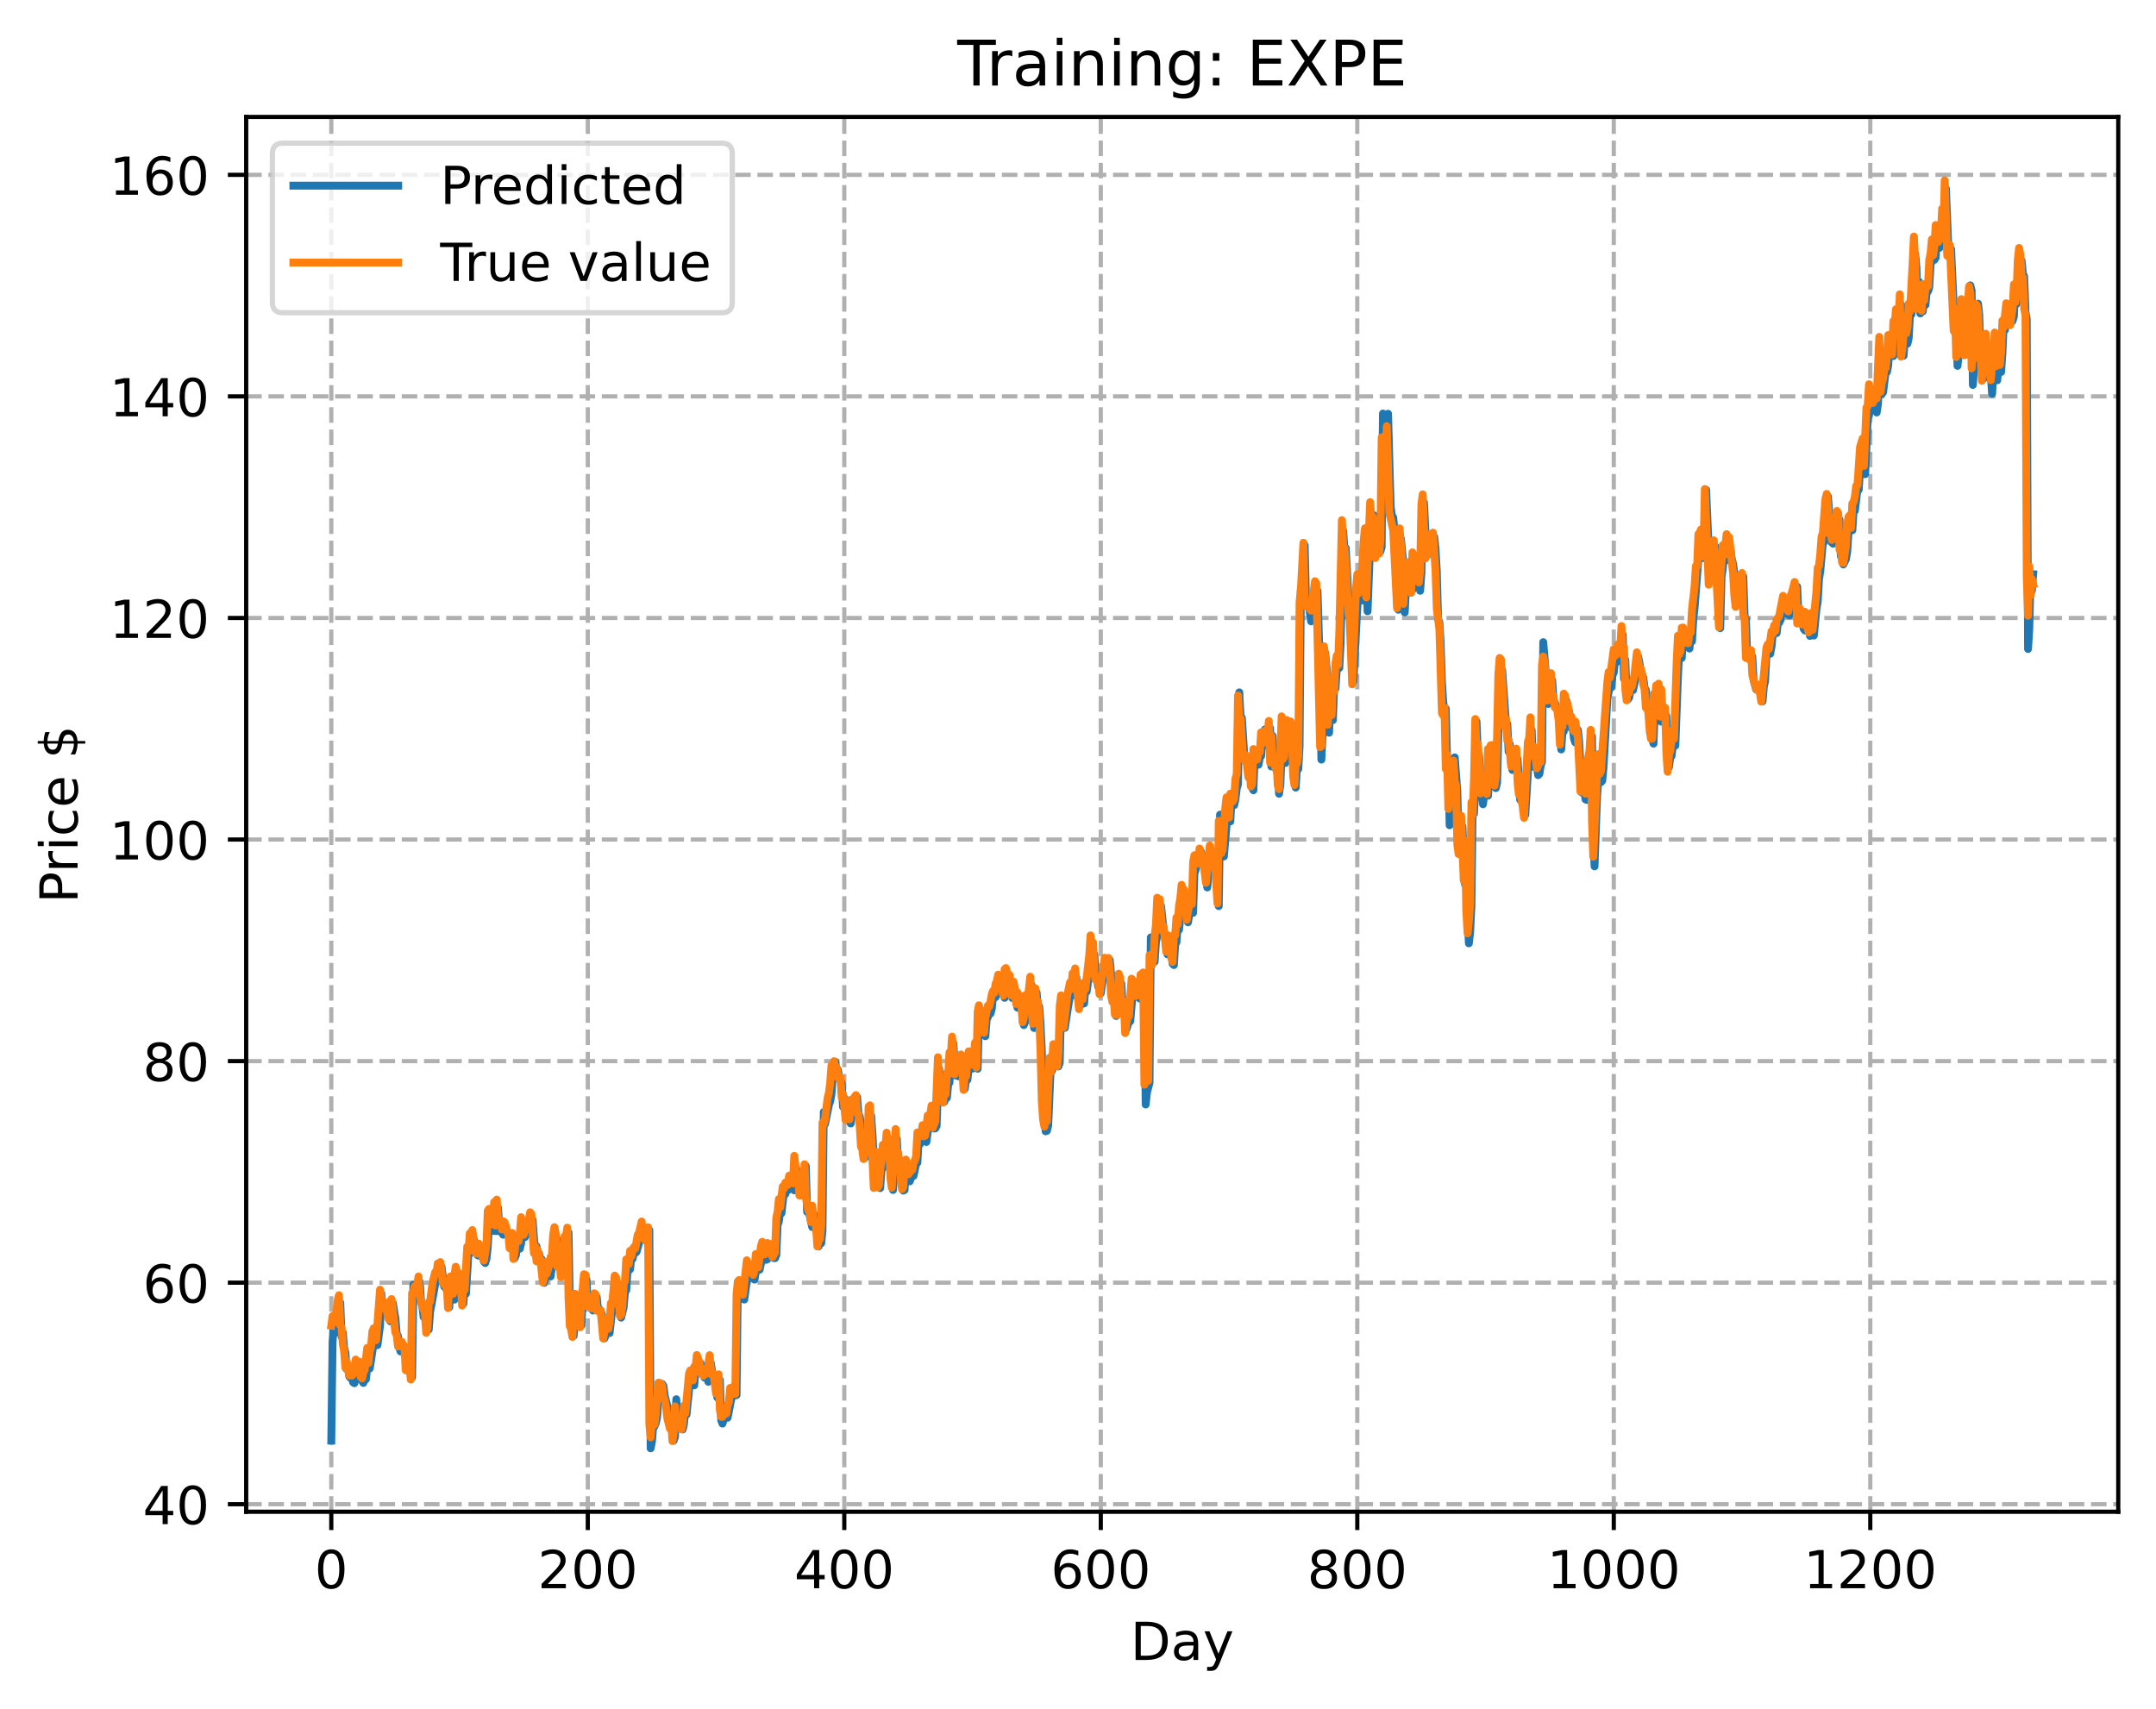 <?xml version="1.0" encoding="utf-8" standalone="no"?>
<!DOCTYPE svg PUBLIC "-//W3C//DTD SVG 1.1//EN"
  "http://www.w3.org/Graphics/SVG/1.1/DTD/svg11.dtd">
<!-- Created with matplotlib (https://matplotlib.org/) -->
<svg height="325.986pt" version="1.1" viewBox="0 0 411.286 325.986" width="411.286pt" xmlns="http://www.w3.org/2000/svg" xmlns:xlink="http://www.w3.org/1999/xlink">
 <defs>
  <style type="text/css">
*{stroke-linecap:butt;stroke-linejoin:round;}
  </style>
 </defs>
 <g id="figure_1">
  <g id="patch_1">
   <path d="M 0 325.986 
L 411.286 325.986 
L 411.286 0 
L 0 0 
z
" style="fill:#ffffff;"/>
  </g>
  <g id="axes_1">
   <g id="patch_2">
    <path d="M 46.966 288.43 
L 404.086 288.43 
L 404.086 22.318 
L 46.966 22.318 
z
" style="fill:#ffffff;"/>
   </g>
   <g id="matplotlib.axis_1">
    <g id="xtick_1">
     <g id="line2d_1">
      <path clip-path="url(#pcd4da0a8ce)" d="M 63.198 288.43 
L 63.198 22.318 
" style="fill:none;stroke:#b0b0b0;stroke-dasharray:2.96,1.28;stroke-dashoffset:0;stroke-width:0.8;"/>
     </g>
     <g id="line2d_2">
      <defs>
       <path d="M 0 0 
L 0 3.5 
" id="m0e63e933b7" style="stroke:#000000;stroke-width:0.8;"/>
      </defs>
      <g>
       <use style="stroke:#000000;stroke-width:0.8;" x="63.198" xlink:href="#m0e63e933b7" y="288.43"/>
      </g>
     </g>
     <g id="text_1">
      <!-- 0 -->
      <defs>
       <path d="M 31.781 66.406 
Q 24.172 66.406 20.328 58.906 
Q 16.5 51.422 16.5 36.375 
Q 16.5 21.391 20.328 13.891 
Q 24.172 6.391 31.781 6.391 
Q 39.453 6.391 43.281 13.891 
Q 47.125 21.391 47.125 36.375 
Q 47.125 51.422 43.281 58.906 
Q 39.453 66.406 31.781 66.406 
z
M 31.781 74.219 
Q 44.047 74.219 50.516 64.516 
Q 56.984 54.828 56.984 36.375 
Q 56.984 17.969 50.516 8.266 
Q 44.047 -1.422 31.781 -1.422 
Q 19.531 -1.422 13.062 8.266 
Q 6.594 17.969 6.594 36.375 
Q 6.594 54.828 13.062 64.516 
Q 19.531 74.219 31.781 74.219 
z
" id="DejaVuSans-48"/>
      </defs>
      <g transform="translate(60.017 303.029)scale(0.1 -0.1)">
       <use xlink:href="#DejaVuSans-48"/>
      </g>
     </g>
    </g>
    <g id="xtick_2">
     <g id="line2d_3">
      <path clip-path="url(#pcd4da0a8ce)" d="M 112.129 288.43 
L 112.129 22.318 
" style="fill:none;stroke:#b0b0b0;stroke-dasharray:2.96,1.28;stroke-dashoffset:0;stroke-width:0.8;"/>
     </g>
     <g id="line2d_4">
      <g>
       <use style="stroke:#000000;stroke-width:0.8;" x="112.129" xlink:href="#m0e63e933b7" y="288.43"/>
      </g>
     </g>
     <g id="text_2">
      <!-- 200 -->
      <defs>
       <path d="M 19.188 8.297 
L 53.609 8.297 
L 53.609 0 
L 7.328 0 
L 7.328 8.297 
Q 12.938 14.109 22.625 23.891 
Q 32.328 33.688 34.812 36.531 
Q 39.547 41.844 41.422 45.531 
Q 43.312 49.219 43.312 52.781 
Q 43.312 58.594 39.234 62.25 
Q 35.156 65.922 28.609 65.922 
Q 23.969 65.922 18.812 64.312 
Q 13.672 62.703 7.812 59.422 
L 7.812 69.391 
Q 13.766 71.781 18.938 73 
Q 24.125 74.219 28.422 74.219 
Q 39.75 74.219 46.484 68.547 
Q 53.219 62.891 53.219 53.422 
Q 53.219 48.922 51.531 44.891 
Q 49.859 40.875 45.406 35.406 
Q 44.188 33.984 37.641 27.219 
Q 31.109 20.453 19.188 8.297 
z
" id="DejaVuSans-50"/>
      </defs>
      <g transform="translate(102.585 303.029)scale(0.1 -0.1)">
       <use xlink:href="#DejaVuSans-50"/>
       <use x="63.623" xlink:href="#DejaVuSans-48"/>
       <use x="127.246" xlink:href="#DejaVuSans-48"/>
      </g>
     </g>
    </g>
    <g id="xtick_3">
     <g id="line2d_5">
      <path clip-path="url(#pcd4da0a8ce)" d="M 161.06 288.43 
L 161.06 22.318 
" style="fill:none;stroke:#b0b0b0;stroke-dasharray:2.96,1.28;stroke-dashoffset:0;stroke-width:0.8;"/>
     </g>
     <g id="line2d_6">
      <g>
       <use style="stroke:#000000;stroke-width:0.8;" x="161.06" xlink:href="#m0e63e933b7" y="288.43"/>
      </g>
     </g>
     <g id="text_3">
      <!-- 400 -->
      <defs>
       <path d="M 37.797 64.312 
L 12.891 25.391 
L 37.797 25.391 
z
M 35.203 72.906 
L 47.609 72.906 
L 47.609 25.391 
L 58.016 25.391 
L 58.016 17.188 
L 47.609 17.188 
L 47.609 0 
L 37.797 0 
L 37.797 17.188 
L 4.891 17.188 
L 4.891 26.703 
z
" id="DejaVuSans-52"/>
      </defs>
      <g transform="translate(151.516 303.029)scale(0.1 -0.1)">
       <use xlink:href="#DejaVuSans-52"/>
       <use x="63.623" xlink:href="#DejaVuSans-48"/>
       <use x="127.246" xlink:href="#DejaVuSans-48"/>
      </g>
     </g>
    </g>
    <g id="xtick_4">
     <g id="line2d_7">
      <path clip-path="url(#pcd4da0a8ce)" d="M 209.99 288.43 
L 209.99 22.318 
" style="fill:none;stroke:#b0b0b0;stroke-dasharray:2.96,1.28;stroke-dashoffset:0;stroke-width:0.8;"/>
     </g>
     <g id="line2d_8">
      <g>
       <use style="stroke:#000000;stroke-width:0.8;" x="209.99" xlink:href="#m0e63e933b7" y="288.43"/>
      </g>
     </g>
     <g id="text_4">
      <!-- 600 -->
      <defs>
       <path d="M 33.016 40.375 
Q 26.375 40.375 22.484 35.828 
Q 18.609 31.297 18.609 23.391 
Q 18.609 15.531 22.484 10.953 
Q 26.375 6.391 33.016 6.391 
Q 39.656 6.391 43.531 10.953 
Q 47.406 15.531 47.406 23.391 
Q 47.406 31.297 43.531 35.828 
Q 39.656 40.375 33.016 40.375 
z
M 52.594 71.297 
L 52.594 62.312 
Q 48.875 64.062 45.094 64.984 
Q 41.312 65.922 37.594 65.922 
Q 27.828 65.922 22.672 59.328 
Q 17.531 52.734 16.797 39.406 
Q 19.672 43.656 24.016 45.922 
Q 28.375 48.188 33.594 48.188 
Q 44.578 48.188 50.953 41.516 
Q 57.328 34.859 57.328 23.391 
Q 57.328 12.156 50.688 5.359 
Q 44.047 -1.422 33.016 -1.422 
Q 20.359 -1.422 13.672 8.266 
Q 6.984 17.969 6.984 36.375 
Q 6.984 53.656 15.188 63.938 
Q 23.391 74.219 37.203 74.219 
Q 40.922 74.219 44.703 73.484 
Q 48.484 72.75 52.594 71.297 
z
" id="DejaVuSans-54"/>
      </defs>
      <g transform="translate(200.446 303.029)scale(0.1 -0.1)">
       <use xlink:href="#DejaVuSans-54"/>
       <use x="63.623" xlink:href="#DejaVuSans-48"/>
       <use x="127.246" xlink:href="#DejaVuSans-48"/>
      </g>
     </g>
    </g>
    <g id="xtick_5">
     <g id="line2d_9">
      <path clip-path="url(#pcd4da0a8ce)" d="M 258.921 288.43 
L 258.921 22.318 
" style="fill:none;stroke:#b0b0b0;stroke-dasharray:2.96,1.28;stroke-dashoffset:0;stroke-width:0.8;"/>
     </g>
     <g id="line2d_10">
      <g>
       <use style="stroke:#000000;stroke-width:0.8;" x="258.921" xlink:href="#m0e63e933b7" y="288.43"/>
      </g>
     </g>
     <g id="text_5">
      <!-- 800 -->
      <defs>
       <path d="M 31.781 34.625 
Q 24.75 34.625 20.719 30.859 
Q 16.703 27.094 16.703 20.516 
Q 16.703 13.922 20.719 10.156 
Q 24.75 6.391 31.781 6.391 
Q 38.812 6.391 42.859 10.172 
Q 46.922 13.969 46.922 20.516 
Q 46.922 27.094 42.891 30.859 
Q 38.875 34.625 31.781 34.625 
z
M 21.922 38.812 
Q 15.578 40.375 12.031 44.719 
Q 8.5 49.078 8.5 55.328 
Q 8.5 64.062 14.719 69.141 
Q 20.953 74.219 31.781 74.219 
Q 42.672 74.219 48.875 69.141 
Q 55.078 64.062 55.078 55.328 
Q 55.078 49.078 51.531 44.719 
Q 48 40.375 41.703 38.812 
Q 48.828 37.156 52.797 32.312 
Q 56.781 27.484 56.781 20.516 
Q 56.781 9.906 50.312 4.234 
Q 43.844 -1.422 31.781 -1.422 
Q 19.734 -1.422 13.25 4.234 
Q 6.781 9.906 6.781 20.516 
Q 6.781 27.484 10.781 32.312 
Q 14.797 37.156 21.922 38.812 
z
M 18.312 54.391 
Q 18.312 48.734 21.844 45.562 
Q 25.391 42.391 31.781 42.391 
Q 38.141 42.391 41.719 45.562 
Q 45.312 48.734 45.312 54.391 
Q 45.312 60.062 41.719 63.234 
Q 38.141 66.406 31.781 66.406 
Q 25.391 66.406 21.844 63.234 
Q 18.312 60.062 18.312 54.391 
z
" id="DejaVuSans-56"/>
      </defs>
      <g transform="translate(249.377 303.029)scale(0.1 -0.1)">
       <use xlink:href="#DejaVuSans-56"/>
       <use x="63.623" xlink:href="#DejaVuSans-48"/>
       <use x="127.246" xlink:href="#DejaVuSans-48"/>
      </g>
     </g>
    </g>
    <g id="xtick_6">
     <g id="line2d_11">
      <path clip-path="url(#pcd4da0a8ce)" d="M 307.851 288.43 
L 307.851 22.318 
" style="fill:none;stroke:#b0b0b0;stroke-dasharray:2.96,1.28;stroke-dashoffset:0;stroke-width:0.8;"/>
     </g>
     <g id="line2d_12">
      <g>
       <use style="stroke:#000000;stroke-width:0.8;" x="307.851" xlink:href="#m0e63e933b7" y="288.43"/>
      </g>
     </g>
     <g id="text_6">
      <!-- 1000 -->
      <defs>
       <path d="M 12.406 8.297 
L 28.516 8.297 
L 28.516 63.922 
L 10.984 60.406 
L 10.984 69.391 
L 28.422 72.906 
L 38.281 72.906 
L 38.281 8.297 
L 54.391 8.297 
L 54.391 0 
L 12.406 0 
z
" id="DejaVuSans-49"/>
      </defs>
      <g transform="translate(295.126 303.029)scale(0.1 -0.1)">
       <use xlink:href="#DejaVuSans-49"/>
       <use x="63.623" xlink:href="#DejaVuSans-48"/>
       <use x="127.246" xlink:href="#DejaVuSans-48"/>
       <use x="190.869" xlink:href="#DejaVuSans-48"/>
      </g>
     </g>
    </g>
    <g id="xtick_7">
     <g id="line2d_13">
      <path clip-path="url(#pcd4da0a8ce)" d="M 356.782 288.43 
L 356.782 22.318 
" style="fill:none;stroke:#b0b0b0;stroke-dasharray:2.96,1.28;stroke-dashoffset:0;stroke-width:0.8;"/>
     </g>
     <g id="line2d_14">
      <g>
       <use style="stroke:#000000;stroke-width:0.8;" x="356.782" xlink:href="#m0e63e933b7" y="288.43"/>
      </g>
     </g>
     <g id="text_7">
      <!-- 1200 -->
      <g transform="translate(344.057 303.029)scale(0.1 -0.1)">
       <use xlink:href="#DejaVuSans-49"/>
       <use x="63.623" xlink:href="#DejaVuSans-50"/>
       <use x="127.246" xlink:href="#DejaVuSans-48"/>
       <use x="190.869" xlink:href="#DejaVuSans-48"/>
      </g>
     </g>
    </g>
    <g id="text_8">
     <!-- Day -->
     <defs>
      <path d="M 19.672 64.797 
L 19.672 8.109 
L 31.594 8.109 
Q 46.688 8.109 53.688 14.938 
Q 60.688 21.781 60.688 36.531 
Q 60.688 51.172 53.688 57.984 
Q 46.688 64.797 31.594 64.797 
z
M 9.812 72.906 
L 30.078 72.906 
Q 51.266 72.906 61.172 64.094 
Q 71.094 55.281 71.094 36.531 
Q 71.094 17.672 61.125 8.828 
Q 51.172 0 30.078 0 
L 9.812 0 
z
" id="DejaVuSans-68"/>
      <path d="M 34.281 27.484 
Q 23.391 27.484 19.188 25 
Q 14.984 22.516 14.984 16.5 
Q 14.984 11.719 18.141 8.906 
Q 21.297 6.109 26.703 6.109 
Q 34.188 6.109 38.703 11.406 
Q 43.219 16.703 43.219 25.484 
L 43.219 27.484 
z
M 52.203 31.203 
L 52.203 0 
L 43.219 0 
L 43.219 8.297 
Q 40.141 3.328 35.547 0.953 
Q 30.953 -1.422 24.312 -1.422 
Q 15.922 -1.422 10.953 3.297 
Q 6 8.016 6 15.922 
Q 6 25.141 12.172 29.828 
Q 18.359 34.516 30.609 34.516 
L 43.219 34.516 
L 43.219 35.406 
Q 43.219 41.609 39.141 45 
Q 35.062 48.391 27.688 48.391 
Q 23 48.391 18.547 47.266 
Q 14.109 46.141 10.016 43.891 
L 10.016 52.203 
Q 14.938 54.109 19.578 55.047 
Q 24.219 56 28.609 56 
Q 40.484 56 46.344 49.844 
Q 52.203 43.703 52.203 31.203 
z
" id="DejaVuSans-97"/>
      <path d="M 32.172 -5.078 
Q 28.375 -14.844 24.75 -17.812 
Q 21.141 -20.797 15.094 -20.797 
L 7.906 -20.797 
L 7.906 -13.281 
L 13.188 -13.281 
Q 16.891 -13.281 18.938 -11.516 
Q 21 -9.766 23.484 -3.219 
L 25.094 0.875 
L 2.984 54.688 
L 12.5 54.688 
L 29.594 11.922 
L 46.688 54.688 
L 56.203 54.688 
z
" id="DejaVuSans-121"/>
     </defs>
     <g transform="translate(215.652 316.707)scale(0.1 -0.1)">
      <use xlink:href="#DejaVuSans-68"/>
      <use x="77.002" xlink:href="#DejaVuSans-97"/>
      <use x="138.281" xlink:href="#DejaVuSans-121"/>
     </g>
    </g>
   </g>
   <g id="matplotlib.axis_2">
    <g id="ytick_1">
     <g id="line2d_15">
      <path clip-path="url(#pcd4da0a8ce)" d="M 46.966 287 
L 404.086 287 
" style="fill:none;stroke:#b0b0b0;stroke-dasharray:2.96,1.28;stroke-dashoffset:0;stroke-width:0.8;"/>
     </g>
     <g id="line2d_16">
      <defs>
       <path d="M 0 0 
L -3.5 0 
" id="mc9266b45b0" style="stroke:#000000;stroke-width:0.8;"/>
      </defs>
      <g>
       <use style="stroke:#000000;stroke-width:0.8;" x="46.966" xlink:href="#mc9266b45b0" y="287"/>
      </g>
     </g>
     <g id="text_9">
      <!-- 40 -->
      <g transform="translate(27.241 290.799)scale(0.1 -0.1)">
       <use xlink:href="#DejaVuSans-52"/>
       <use x="63.623" xlink:href="#DejaVuSans-48"/>
      </g>
     </g>
    </g>
    <g id="ytick_2">
     <g id="line2d_17">
      <path clip-path="url(#pcd4da0a8ce)" d="M 46.966 244.726 
L 404.086 244.726 
" style="fill:none;stroke:#b0b0b0;stroke-dasharray:2.96,1.28;stroke-dashoffset:0;stroke-width:0.8;"/>
     </g>
     <g id="line2d_18">
      <g>
       <use style="stroke:#000000;stroke-width:0.8;" x="46.966" xlink:href="#mc9266b45b0" y="244.726"/>
      </g>
     </g>
     <g id="text_10">
      <!-- 60 -->
      <g transform="translate(27.241 248.525)scale(0.1 -0.1)">
       <use xlink:href="#DejaVuSans-54"/>
       <use x="63.623" xlink:href="#DejaVuSans-48"/>
      </g>
     </g>
    </g>
    <g id="ytick_3">
     <g id="line2d_19">
      <path clip-path="url(#pcd4da0a8ce)" d="M 46.966 202.452 
L 404.086 202.452 
" style="fill:none;stroke:#b0b0b0;stroke-dasharray:2.96,1.28;stroke-dashoffset:0;stroke-width:0.8;"/>
     </g>
     <g id="line2d_20">
      <g>
       <use style="stroke:#000000;stroke-width:0.8;" x="46.966" xlink:href="#mc9266b45b0" y="202.452"/>
      </g>
     </g>
     <g id="text_11">
      <!-- 80 -->
      <g transform="translate(27.241 206.252)scale(0.1 -0.1)">
       <use xlink:href="#DejaVuSans-56"/>
       <use x="63.623" xlink:href="#DejaVuSans-48"/>
      </g>
     </g>
    </g>
    <g id="ytick_4">
     <g id="line2d_21">
      <path clip-path="url(#pcd4da0a8ce)" d="M 46.966 160.179 
L 404.086 160.179 
" style="fill:none;stroke:#b0b0b0;stroke-dasharray:2.96,1.28;stroke-dashoffset:0;stroke-width:0.8;"/>
     </g>
     <g id="line2d_22">
      <g>
       <use style="stroke:#000000;stroke-width:0.8;" x="46.966" xlink:href="#mc9266b45b0" y="160.179"/>
      </g>
     </g>
     <g id="text_12">
      <!-- 100 -->
      <g transform="translate(20.878 163.978)scale(0.1 -0.1)">
       <use xlink:href="#DejaVuSans-49"/>
       <use x="63.623" xlink:href="#DejaVuSans-48"/>
       <use x="127.246" xlink:href="#DejaVuSans-48"/>
      </g>
     </g>
    </g>
    <g id="ytick_5">
     <g id="line2d_23">
      <path clip-path="url(#pcd4da0a8ce)" d="M 46.966 117.905 
L 404.086 117.905 
" style="fill:none;stroke:#b0b0b0;stroke-dasharray:2.96,1.28;stroke-dashoffset:0;stroke-width:0.8;"/>
     </g>
     <g id="line2d_24">
      <g>
       <use style="stroke:#000000;stroke-width:0.8;" x="46.966" xlink:href="#mc9266b45b0" y="117.905"/>
      </g>
     </g>
     <g id="text_13">
      <!-- 120 -->
      <g transform="translate(20.878 121.704)scale(0.1 -0.1)">
       <use xlink:href="#DejaVuSans-49"/>
       <use x="63.623" xlink:href="#DejaVuSans-50"/>
       <use x="127.246" xlink:href="#DejaVuSans-48"/>
      </g>
     </g>
    </g>
    <g id="ytick_6">
     <g id="line2d_25">
      <path clip-path="url(#pcd4da0a8ce)" d="M 46.966 75.631 
L 404.086 75.631 
" style="fill:none;stroke:#b0b0b0;stroke-dasharray:2.96,1.28;stroke-dashoffset:0;stroke-width:0.8;"/>
     </g>
     <g id="line2d_26">
      <g>
       <use style="stroke:#000000;stroke-width:0.8;" x="46.966" xlink:href="#mc9266b45b0" y="75.631"/>
      </g>
     </g>
     <g id="text_14">
      <!-- 140 -->
      <g transform="translate(20.878 79.43)scale(0.1 -0.1)">
       <use xlink:href="#DejaVuSans-49"/>
       <use x="63.623" xlink:href="#DejaVuSans-52"/>
       <use x="127.246" xlink:href="#DejaVuSans-48"/>
      </g>
     </g>
    </g>
    <g id="ytick_7">
     <g id="line2d_27">
      <path clip-path="url(#pcd4da0a8ce)" d="M 46.966 33.357 
L 404.086 33.357 
" style="fill:none;stroke:#b0b0b0;stroke-dasharray:2.96,1.28;stroke-dashoffset:0;stroke-width:0.8;"/>
     </g>
     <g id="line2d_28">
      <g>
       <use style="stroke:#000000;stroke-width:0.8;" x="46.966" xlink:href="#mc9266b45b0" y="33.357"/>
      </g>
     </g>
     <g id="text_15">
      <!-- 160 -->
      <g transform="translate(20.878 37.157)scale(0.1 -0.1)">
       <use xlink:href="#DejaVuSans-49"/>
       <use x="63.623" xlink:href="#DejaVuSans-54"/>
       <use x="127.246" xlink:href="#DejaVuSans-48"/>
      </g>
     </g>
    </g>
    <g id="text_16">
     <!-- Price $ -->
     <defs>
      <path d="M 19.672 64.797 
L 19.672 37.406 
L 32.078 37.406 
Q 38.969 37.406 42.719 40.969 
Q 46.484 44.531 46.484 51.125 
Q 46.484 57.672 42.719 61.234 
Q 38.969 64.797 32.078 64.797 
z
M 9.812 72.906 
L 32.078 72.906 
Q 44.344 72.906 50.609 67.359 
Q 56.891 61.812 56.891 51.125 
Q 56.891 40.328 50.609 34.812 
Q 44.344 29.297 32.078 29.297 
L 19.672 29.297 
L 19.672 0 
L 9.812 0 
z
" id="DejaVuSans-80"/>
      <path d="M 41.109 46.297 
Q 39.594 47.172 37.812 47.578 
Q 36.031 48 33.891 48 
Q 26.266 48 22.188 43.047 
Q 18.109 38.094 18.109 28.812 
L 18.109 0 
L 9.078 0 
L 9.078 54.688 
L 18.109 54.688 
L 18.109 46.188 
Q 20.953 51.172 25.484 53.578 
Q 30.031 56 36.531 56 
Q 37.453 56 38.578 55.875 
Q 39.703 55.766 41.062 55.516 
z
" id="DejaVuSans-114"/>
      <path d="M 9.422 54.688 
L 18.406 54.688 
L 18.406 0 
L 9.422 0 
z
M 9.422 75.984 
L 18.406 75.984 
L 18.406 64.594 
L 9.422 64.594 
z
" id="DejaVuSans-105"/>
      <path d="M 48.781 52.594 
L 48.781 44.188 
Q 44.969 46.297 41.141 47.344 
Q 37.312 48.391 33.406 48.391 
Q 24.656 48.391 19.812 42.844 
Q 14.984 37.312 14.984 27.297 
Q 14.984 17.281 19.812 11.734 
Q 24.656 6.203 33.406 6.203 
Q 37.312 6.203 41.141 7.25 
Q 44.969 8.297 48.781 10.406 
L 48.781 2.094 
Q 45.016 0.344 40.984 -0.531 
Q 36.969 -1.422 32.422 -1.422 
Q 20.062 -1.422 12.781 6.344 
Q 5.516 14.109 5.516 27.297 
Q 5.516 40.672 12.859 48.328 
Q 20.219 56 33.016 56 
Q 37.156 56 41.109 55.141 
Q 45.062 54.297 48.781 52.594 
z
" id="DejaVuSans-99"/>
      <path d="M 56.203 29.594 
L 56.203 25.203 
L 14.891 25.203 
Q 15.484 15.922 20.484 11.062 
Q 25.484 6.203 34.422 6.203 
Q 39.594 6.203 44.453 7.469 
Q 49.312 8.734 54.109 11.281 
L 54.109 2.781 
Q 49.266 0.734 44.188 -0.344 
Q 39.109 -1.422 33.891 -1.422 
Q 20.797 -1.422 13.156 6.188 
Q 5.516 13.812 5.516 26.812 
Q 5.516 40.234 12.766 48.109 
Q 20.016 56 32.328 56 
Q 43.359 56 49.781 48.891 
Q 56.203 41.797 56.203 29.594 
z
M 47.219 32.234 
Q 47.125 39.594 43.094 43.984 
Q 39.062 48.391 32.422 48.391 
Q 24.906 48.391 20.391 44.141 
Q 15.875 39.891 15.188 32.172 
z
" id="DejaVuSans-101"/>
      <path id="DejaVuSans-32"/>
      <path d="M 33.797 -14.703 
L 28.906 -14.703 
L 28.859 0 
Q 23.734 0.094 18.609 1.188 
Q 13.484 2.297 8.297 4.5 
L 8.297 13.281 
Q 13.281 10.156 18.375 8.562 
Q 23.484 6.984 28.906 6.938 
L 28.906 29.203 
Q 18.109 30.953 13.203 35.156 
Q 8.297 39.359 8.297 46.688 
Q 8.297 54.641 13.625 59.219 
Q 18.953 63.812 28.906 64.5 
L 28.906 75.984 
L 33.797 75.984 
L 33.797 64.656 
Q 38.328 64.453 42.578 63.688 
Q 46.828 62.938 50.875 61.625 
L 50.875 53.078 
Q 46.828 55.125 42.547 56.25 
Q 38.281 57.375 33.797 57.562 
L 33.797 36.719 
Q 44.875 35.016 50.094 30.609 
Q 55.328 26.219 55.328 18.609 
Q 55.328 10.359 49.781 5.594 
Q 44.234 0.828 33.797 0.094 
z
M 28.906 37.594 
L 28.906 57.625 
Q 23.25 56.984 20.266 54.391 
Q 17.281 51.812 17.281 47.516 
Q 17.281 43.312 20.031 40.969 
Q 22.797 38.625 28.906 37.594 
z
M 33.797 28.219 
L 33.797 7.078 
Q 39.984 7.906 43.141 10.594 
Q 46.297 13.281 46.297 17.672 
Q 46.297 21.969 43.281 24.5 
Q 40.281 27.047 33.797 28.219 
z
" id="DejaVuSans-36"/>
     </defs>
     <g transform="translate(14.798 172.342)rotate(-90)scale(0.1 -0.1)">
      <use xlink:href="#DejaVuSans-80"/>
      <use x="58.553" xlink:href="#DejaVuSans-114"/>
      <use x="99.666" xlink:href="#DejaVuSans-105"/>
      <use x="127.449" xlink:href="#DejaVuSans-99"/>
      <use x="182.43" xlink:href="#DejaVuSans-101"/>
      <use x="243.953" xlink:href="#DejaVuSans-32"/>
      <use x="275.74" xlink:href="#DejaVuSans-36"/>
     </g>
    </g>
   </g>
   <g id="line2d_29">
    <path clip-path="url(#pcd4da0a8ce)" d="M 63.198 274.849 
L 63.443 256.048 
L 63.688 252.496 
L 63.932 254.323 
L 64.177 253.797 
L 64.666 250.106 
L 64.911 248.547 
L 65.156 254.999 
L 65.4 254.263 
L 65.645 257.122 
L 65.89 258.108 
L 66.134 261.215 
L 66.379 260.581 
L 66.623 262.627 
L 66.868 262.899 
L 67.113 262.173 
L 67.357 263.74 
L 67.602 263.906 
L 67.847 263.101 
L 68.091 261.892 
L 68.336 262.974 
L 68.581 261.323 
L 68.825 261.338 
L 69.07 263.455 
L 69.315 263.855 
L 69.559 262.927 
L 69.804 263.172 
L 70.293 258.864 
L 70.538 261.092 
L 71.517 254.658 
L 71.761 256.641 
L 72.006 256.643 
L 72.495 252.929 
L 72.74 246.807 
L 72.984 249.505 
L 73.229 249.773 
L 73.474 250.47 
L 73.718 249.318 
L 74.452 252.084 
L 74.697 249.182 
L 74.942 248.628 
L 75.431 251.575 
L 75.676 254.467 
L 75.92 254.884 
L 76.165 257.042 
L 76.41 257.854 
L 76.654 257.68 
L 76.899 257.314 
L 77.144 257.853 
L 77.388 257.449 
L 77.633 261.457 
L 77.878 260.758 
L 78.122 259.259 
L 78.611 262.784 
L 78.856 245.103 
L 79.101 246.695 
L 79.345 246.284 
L 79.59 246.464 
L 79.835 245.99 
L 80.079 244.587 
L 80.324 248.4 
L 80.569 249.149 
L 80.813 251.285 
L 81.058 250.684 
L 81.303 251.161 
L 81.547 253.612 
L 81.792 253.676 
L 82.037 250.372 
L 83.26 243.709 
L 83.505 243.847 
L 83.749 242.551 
L 84.239 241.717 
L 84.728 245.463 
L 84.972 245.121 
L 85.217 246.198 
L 85.462 245.232 
L 85.706 249.42 
L 85.951 244.758 
L 86.196 244.937 
L 86.44 247.422 
L 86.685 247.959 
L 86.93 244.748 
L 87.174 243.203 
L 87.419 243.687 
L 87.664 243.565 
L 87.908 246.434 
L 88.153 246.306 
L 88.398 248.758 
L 88.642 245.2 
L 88.887 246.842 
L 89.376 238.86 
L 89.621 239.217 
L 89.866 236.329 
L 90.11 236.83 
L 90.355 236.351 
L 91.089 239.485 
L 91.333 239.575 
L 91.578 238.86 
L 92.067 239.294 
L 92.312 240.696 
L 92.557 240.978 
L 92.801 240.169 
L 93.046 237.973 
L 93.291 232.969 
L 93.535 232.554 
L 93.78 232.753 
L 94.025 233.572 
L 94.269 234.876 
L 94.514 230.878 
L 94.759 234.879 
L 95.003 230.447 
L 95.248 233.86 
L 95.493 235.023 
L 95.737 233.77 
L 95.982 235.576 
L 96.227 233.786 
L 96.471 234.126 
L 96.96 235.796 
L 97.205 236.012 
L 97.45 238.167 
L 97.694 237.642 
L 97.939 236.267 
L 98.184 240.041 
L 98.428 239.474 
L 98.673 236.947 
L 99.162 238.25 
L 99.407 237.251 
L 99.652 233.469 
L 100.141 236.037 
L 100.386 235.593 
L 100.875 235.191 
L 101.364 232.329 
L 101.609 232.773 
L 102.098 239.243 
L 102.343 237.765 
L 102.587 240.38 
L 102.832 239.184 
L 103.077 240.392 
L 103.321 240.235 
L 103.566 243.172 
L 103.811 244.762 
L 104.055 243.877 
L 104.3 241.317 
L 104.545 243.429 
L 104.789 243.21 
L 105.034 243.538 
L 105.279 241.702 
L 105.523 241.145 
L 105.768 237.142 
L 106.013 235.601 
L 106.257 236.657 
L 106.502 241.588 
L 106.747 238.819 
L 107.236 243.261 
L 107.481 241.888 
L 107.97 237.388 
L 108.215 237.204 
L 108.459 235.164 
L 108.704 248.748 
L 108.948 252.517 
L 109.193 252.993 
L 109.438 254.889 
L 109.682 252.151 
L 109.927 248.151 
L 110.416 250.8 
L 110.661 250.703 
L 110.906 252.897 
L 111.15 248.112 
L 111.395 247.363 
L 111.64 244.743 
L 111.884 244.173 
L 112.129 248.871 
L 112.374 248.829 
L 112.863 249.175 
L 113.108 250.036 
L 113.352 249.926 
L 113.842 247.521 
L 114.086 249.931 
L 114.331 249.747 
L 114.575 250.093 
L 114.82 250.763 
L 115.309 255.349 
L 115.799 254.244 
L 116.043 252.562 
L 116.288 254.339 
L 116.777 249.985 
L 117.022 249.984 
L 117.511 244.845 
L 117.756 244.898 
L 118.245 247.479 
L 118.49 251.396 
L 118.979 249.375 
L 119.224 246.354 
L 119.469 246.167 
L 119.713 242.195 
L 119.958 242.385 
L 120.203 242.148 
L 120.447 239.715 
L 120.692 240.147 
L 120.936 238.73 
L 121.181 239.064 
L 121.426 238.849 
L 122.649 234.425 
L 122.894 236.107 
L 123.138 236.661 
L 123.628 236.833 
L 123.872 234.695 
L 124.117 276.334 
L 124.362 275.08 
L 124.606 272.176 
L 124.851 272.142 
L 125.096 271.527 
L 125.34 270.428 
L 125.83 263.868 
L 126.074 265.102 
L 126.319 264.05 
L 126.563 264.417 
L 126.808 266.352 
L 127.297 268.23 
L 127.542 270.323 
L 128.031 272.787 
L 128.276 272.305 
L 128.521 274.856 
L 128.765 274.123 
L 129.01 266.966 
L 129.255 271.043 
L 129.499 272.171 
L 129.744 272.539 
L 129.989 272.365 
L 130.233 272.733 
L 130.478 271.667 
L 130.723 269.057 
L 130.967 269.892 
L 131.701 262.655 
L 131.946 262.564 
L 132.191 263.799 
L 132.435 264.322 
L 132.68 261.58 
L 132.924 261.138 
L 133.169 260.111 
L 133.414 260.32 
L 133.658 260.119 
L 133.903 261.763 
L 134.148 261.936 
L 134.392 262.844 
L 134.637 262.32 
L 134.882 262.585 
L 135.126 263.637 
L 135.616 260.108 
L 135.86 261.8 
L 136.105 262.675 
L 136.35 262.94 
L 136.839 266.631 
L 137.084 263.783 
L 137.328 263.289 
L 137.573 270.967 
L 137.818 271.616 
L 138.062 270.805 
L 138.307 270.503 
L 138.551 269.918 
L 138.796 270.499 
L 139.775 265.6 
L 140.019 266.309 
L 140.264 265.184 
L 140.509 266.181 
L 140.753 244.581 
L 140.998 245.209 
L 141.243 245.445 
L 141.487 246.71 
L 141.732 246.606 
L 141.977 247.948 
L 142.711 242.713 
L 142.955 243.048 
L 143.2 243.868 
L 143.445 243.331 
L 143.689 243.179 
L 143.934 244.145 
L 144.178 242.734 
L 144.423 240.659 
L 144.912 242.249 
L 145.157 241.096 
L 145.402 238.89 
L 145.646 238.131 
L 145.891 239.86 
L 146.136 240.375 
L 146.38 240.269 
L 146.625 238.629 
L 146.87 238.189 
L 147.114 238.168 
L 147.359 238.272 
L 147.604 240.038 
L 147.848 240.049 
L 148.093 239.451 
L 148.338 233.718 
L 148.582 233.017 
L 148.827 231.085 
L 149.072 231.479 
L 149.561 227.235 
L 149.806 227.831 
L 150.05 226.602 
L 150.295 227.108 
L 150.539 226.869 
L 150.784 225.4 
L 151.029 226.795 
L 151.273 226.235 
L 151.518 227.103 
L 151.763 222.556 
L 152.497 224.979 
L 152.741 228.042 
L 152.986 225.747 
L 153.231 225.166 
L 153.475 227.625 
L 153.72 222.504 
L 153.965 231.22 
L 154.209 230.76 
L 154.943 234.123 
L 155.188 231.483 
L 155.433 234.199 
L 155.677 233.641 
L 156.166 237.808 
L 156.411 236.472 
L 156.656 237.208 
L 156.9 234.828 
L 157.145 212.16 
L 157.39 214.438 
L 158.124 210.809 
L 158.368 210.123 
L 158.613 208.763 
L 158.858 205.109 
L 159.102 204.826 
L 159.347 202.592 
L 159.592 204.472 
L 159.836 204.132 
L 160.081 205.636 
L 160.57 206.661 
L 160.815 211.17 
L 161.06 209.512 
L 161.549 213.718 
L 161.794 213.242 
L 162.038 213.059 
L 162.283 214.356 
L 162.527 212.547 
L 162.772 212.755 
L 163.017 212.333 
L 163.261 209.966 
L 163.506 209.329 
L 163.751 212.458 
L 163.995 212.974 
L 164.24 214.431 
L 164.485 218.14 
L 164.729 219.198 
L 164.974 220.921 
L 165.219 220.597 
L 165.463 219.489 
L 165.708 219.398 
L 165.953 213.472 
L 166.197 212.915 
L 166.442 216.536 
L 166.931 225.817 
L 167.176 224.786 
L 167.421 221.54 
L 167.665 226.22 
L 167.91 226.682 
L 168.154 223.122 
L 168.399 222.894 
L 168.644 219.648 
L 168.888 219.518 
L 169.133 219.836 
L 169.378 217.247 
L 169.622 218.993 
L 169.867 219.172 
L 170.112 224.546 
L 170.356 227.043 
L 170.601 223.289 
L 170.846 223.041 
L 171.09 217.318 
L 171.335 222.933 
L 171.58 221.242 
L 171.824 222.769 
L 172.314 227.163 
L 172.558 227.041 
L 172.803 223.274 
L 173.048 222.212 
L 173.292 222.721 
L 173.537 225.399 
L 173.782 224.808 
L 174.026 223.775 
L 174.271 224.34 
L 174.76 222.045 
L 175.005 221.836 
L 175.249 217.25 
L 175.494 218.283 
L 175.739 217.096 
L 175.983 217.666 
L 176.228 216.366 
L 176.473 217.398 
L 176.717 217.878 
L 177.207 214.346 
L 177.451 215.078 
L 177.696 214.292 
L 177.941 212.466 
L 178.185 215.313 
L 178.43 215.28 
L 178.675 214.814 
L 178.919 207.606 
L 179.164 203.974 
L 179.409 207.85 
L 179.653 207.011 
L 179.898 207.463 
L 180.142 210.216 
L 180.387 209.587 
L 180.632 209.46 
L 180.876 206.95 
L 181.121 206.554 
L 181.366 201.9 
L 181.61 202.711 
L 181.855 199.062 
L 182.344 205.219 
L 182.589 202.72 
L 182.834 205.35 
L 183.323 202.81 
L 183.568 202.577 
L 183.812 203.928 
L 184.057 207.706 
L 184.302 205.82 
L 184.546 206.038 
L 185.036 201.534 
L 185.28 203.535 
L 185.525 203.883 
L 185.77 203.094 
L 186.259 200.009 
L 186.503 203.912 
L 186.748 193.295 
L 186.993 192.635 
L 187.237 193.566 
L 187.482 195.417 
L 187.727 196.224 
L 187.971 197.701 
L 188.216 194.553 
L 188.461 194.048 
L 188.705 193.025 
L 188.95 193.373 
L 189.195 192.48 
L 189.439 190.02 
L 189.684 189.604 
L 189.929 190.236 
L 190.173 189.048 
L 190.418 188.722 
L 190.663 187.038 
L 190.907 187.283 
L 191.152 188.902 
L 191.397 189.374 
L 191.641 190.381 
L 191.886 186.62 
L 192.13 185.722 
L 192.375 186.127 
L 192.864 187.319 
L 193.109 190.409 
L 193.354 188.716 
L 193.598 188.718 
L 193.843 189.742 
L 194.088 192.251 
L 194.332 191.266 
L 194.577 192.419 
L 194.822 191.042 
L 195.066 192.005 
L 195.311 195.581 
L 195.556 194.945 
L 195.8 192.168 
L 196.045 193.692 
L 196.29 191.545 
L 196.534 191.047 
L 196.779 187.913 
L 197.268 196.129 
L 197.758 189.4 
L 198.002 192.779 
L 198.247 192.028 
L 198.491 195.231 
L 198.736 200.394 
L 198.981 208.467 
L 199.47 215.85 
L 199.715 215.753 
L 199.959 214.745 
L 200.449 203.422 
L 200.693 204.301 
L 201.183 200.289 
L 201.427 202.877 
L 201.672 201.979 
L 201.917 203.473 
L 202.161 202.764 
L 202.406 191.899 
L 202.651 190.663 
L 202.895 195.678 
L 203.14 196.114 
L 203.629 192.872 
L 204.118 189.919 
L 204.363 189.184 
L 204.608 189.901 
L 204.852 188.002 
L 205.097 188.682 
L 205.342 186.543 
L 206.076 191.867 
L 206.32 190.698 
L 206.565 190.656 
L 206.81 191.45 
L 207.054 188.258 
L 207.299 189.188 
L 208.033 183.92 
L 208.278 179.804 
L 208.522 181.779 
L 208.767 182.1 
L 209.012 186.767 
L 209.256 186.526 
L 209.501 188.255 
L 209.746 187.638 
L 209.99 189.502 
L 210.479 185.976 
L 210.724 186.119 
L 210.969 183.931 
L 211.213 184.099 
L 211.458 183.987 
L 211.703 183.166 
L 211.947 185.748 
L 212.192 190.008 
L 212.437 191.003 
L 212.681 191.137 
L 212.926 193.836 
L 213.171 193.12 
L 213.415 193.209 
L 213.66 187.352 
L 213.905 187.644 
L 214.149 191.618 
L 214.394 191.606 
L 214.639 192.062 
L 214.883 196.359 
L 215.373 194.89 
L 215.617 194.83 
L 216.106 189.164 
L 216.351 188.448 
L 216.596 189.4 
L 216.84 189.872 
L 217.085 189.662 
L 217.33 190.441 
L 217.574 190.585 
L 217.819 187.906 
L 218.064 187.625 
L 218.308 186.712 
L 218.553 210.73 
L 218.798 208.408 
L 219.287 206.583 
L 219.532 178.854 
L 220.021 183.482 
L 220.266 183.485 
L 220.51 179.732 
L 220.755 178.573 
L 221 173.722 
L 221.244 173.99 
L 221.489 172.857 
L 221.978 177.482 
L 222.223 178.621 
L 222.712 182.088 
L 222.957 179.331 
L 223.201 181.538 
L 223.446 181.591 
L 223.691 183.88 
L 223.935 184.128 
L 224.18 180.213 
L 224.425 179.782 
L 224.669 176.487 
L 224.914 177.379 
L 225.648 170.311 
L 225.893 171.179 
L 226.137 171.049 
L 226.627 175.975 
L 227.116 173.001 
L 227.361 172.721 
L 227.605 174.161 
L 227.85 166.629 
L 228.094 165.912 
L 228.584 163.301 
L 228.828 164.837 
L 229.073 162.421 
L 229.318 163.06 
L 229.562 164.626 
L 229.807 164.568 
L 230.052 165.964 
L 230.296 169.317 
L 230.541 166.544 
L 230.786 165.682 
L 231.03 163.427 
L 231.275 164.085 
L 231.52 163.164 
L 231.764 162.995 
L 232.254 168.472 
L 232.498 172.88 
L 232.743 155.431 
L 233.232 163.097 
L 233.477 163.407 
L 234.211 154.696 
L 234.455 156.246 
L 234.7 156.725 
L 234.945 152.316 
L 235.189 153.285 
L 235.434 153.615 
L 235.679 152.49 
L 235.923 150.442 
L 236.168 149.635 
L 236.413 132.103 
L 236.657 136.957 
L 236.902 136.946 
L 237.391 144.578 
L 237.881 145.612 
L 238.125 145.492 
L 238.37 148.488 
L 238.615 147.414 
L 238.859 150.309 
L 239.104 150.775 
L 239.349 144.253 
L 239.593 144.396 
L 240.082 145.898 
L 240.327 144.516 
L 240.572 144.243 
L 240.816 141.271 
L 241.061 142.325 
L 241.306 139.168 
L 241.55 139.759 
L 241.795 141.253 
L 242.04 141.371 
L 242.284 138.923 
L 242.529 146.247 
L 242.774 140.407 
L 243.018 144.355 
L 243.263 145.369 
L 243.508 146.984 
L 243.752 147.412 
L 243.997 151.444 
L 244.242 149.793 
L 244.731 137.809 
L 244.976 145.538 
L 245.22 145.577 
L 245.465 139.78 
L 245.709 138.086 
L 245.954 140.829 
L 246.199 140.795 
L 246.443 139.738 
L 246.688 140.886 
L 246.933 147.976 
L 247.177 150.27 
L 247.422 146.254 
L 247.667 146.724 
L 247.911 142.399 
L 248.156 112.43 
L 248.401 112.95 
L 248.645 110.598 
L 248.89 104.041 
L 249.135 114.67 
L 249.379 115.439 
L 249.624 115.112 
L 250.113 118.546 
L 250.358 117.657 
L 251.092 112.611 
L 251.337 112.751 
L 251.826 128.761 
L 252.07 144.926 
L 252.315 139.687 
L 252.56 127.832 
L 252.804 124.619 
L 253.294 129.869 
L 253.538 139.797 
L 253.783 133.159 
L 254.028 132.821 
L 254.272 137.392 
L 254.517 130.418 
L 254.762 131.38 
L 255.006 127.767 
L 255.251 126.678 
L 255.496 127.428 
L 255.74 122.481 
L 256.23 101.303 
L 256.474 104.872 
L 256.719 104.549 
L 257.453 117.923 
L 257.697 117.359 
L 258.187 129.981 
L 258.676 120.48 
L 259.165 111.553 
L 259.41 114.659 
L 259.655 113.436 
L 259.899 114.552 
L 260.389 104.705 
L 260.633 103.012 
L 260.878 116.625 
L 261.367 103.89 
L 261.612 98.107 
L 261.857 99.693 
L 262.101 98.304 
L 262.346 103.255 
L 262.591 105.268 
L 262.835 100.749 
L 263.325 105.226 
L 263.569 104.412 
L 263.814 78.903 
L 264.058 85.215 
L 264.303 84.943 
L 264.548 88.617 
L 264.792 78.944 
L 265.282 96.612 
L 265.526 98.377 
L 265.771 98.728 
L 266.016 101.119 
L 266.26 106.379 
L 266.505 114.529 
L 266.75 116.338 
L 267.239 102.762 
L 267.728 107.791 
L 267.973 116.844 
L 268.218 112.124 
L 268.462 111.995 
L 268.707 112.474 
L 268.952 109.406 
L 269.196 111.984 
L 269.441 112.525 
L 269.685 106.824 
L 269.93 108.168 
L 270.419 109.104 
L 270.664 108.214 
L 270.909 112.72 
L 271.153 109.299 
L 271.398 96.926 
L 271.643 95.871 
L 272.132 105.521 
L 272.377 105.558 
L 272.621 102.49 
L 272.866 104.747 
L 273.111 104.616 
L 273.355 105.85 
L 273.6 102.431 
L 273.845 104.747 
L 274.089 108.988 
L 274.334 118.092 
L 274.579 118.726 
L 274.823 122.557 
L 275.068 130.055 
L 275.313 133.971 
L 275.557 135.658 
L 275.802 135.201 
L 276.046 144.76 
L 276.291 144.659 
L 276.536 157.453 
L 276.78 149.461 
L 277.025 149.981 
L 277.514 144.506 
L 278.004 150.998 
L 278.248 161.161 
L 278.493 161.563 
L 278.738 158.872 
L 278.982 157.673 
L 279.472 168.733 
L 279.716 163.401 
L 279.961 174.436 
L 280.206 179.978 
L 280.45 177.856 
L 280.695 172.807 
L 280.94 153.004 
L 281.184 155.266 
L 281.429 150.25 
L 281.673 137.679 
L 281.918 144.163 
L 282.163 144.18 
L 282.897 153.448 
L 283.386 149.452 
L 283.631 149.376 
L 283.875 151.803 
L 284.12 145.266 
L 284.365 147.56 
L 284.609 144.603 
L 284.854 143.932 
L 285.099 149.565 
L 285.343 150.364 
L 285.588 149.336 
L 286.077 130.718 
L 286.322 128.104 
L 286.567 127.898 
L 287.301 138.251 
L 287.545 138.16 
L 287.79 143.423 
L 288.034 141.983 
L 288.279 145.564 
L 288.524 146.913 
L 288.768 146.404 
L 289.013 143.695 
L 289.502 144.871 
L 289.992 152.604 
L 290.236 149.159 
L 290.481 152.422 
L 290.726 153.597 
L 290.97 155.472 
L 291.46 147.529 
L 291.704 142.542 
L 291.949 142.733 
L 292.194 139.298 
L 292.438 146.279 
L 292.683 144.484 
L 292.928 144.374 
L 293.417 147.889 
L 293.661 147.652 
L 293.906 146.07 
L 294.151 145.39 
L 294.395 122.517 
L 295.374 134.306 
L 295.619 134.066 
L 295.863 134.15 
L 296.108 129.822 
L 296.353 133.734 
L 296.597 134.042 
L 296.842 134.879 
L 297.087 135.245 
L 297.331 135.344 
L 297.576 137.935 
L 297.821 142.986 
L 298.065 139.599 
L 298.31 139.561 
L 298.555 134.304 
L 298.799 133.654 
L 299.044 135.843 
L 299.289 135.593 
L 299.778 138.982 
L 300.022 138.718 
L 300.267 140.952 
L 300.512 141.654 
L 300.756 139.847 
L 301.001 139.263 
L 301.246 141.419 
L 301.735 151.193 
L 301.98 150.347 
L 302.224 150.93 
L 302.469 152.525 
L 302.714 152.625 
L 302.958 144.973 
L 303.203 145.698 
L 303.448 144.652 
L 303.692 140.495 
L 303.937 159.287 
L 304.182 165.295 
L 304.671 151.693 
L 305.16 145.661 
L 305.405 149.225 
L 305.649 148.962 
L 305.894 146.394 
L 306.628 133.275 
L 306.873 132.058 
L 307.117 129.309 
L 307.362 131.176 
L 307.607 128.816 
L 307.851 128.319 
L 308.096 125.54 
L 308.341 126.375 
L 308.585 125.27 
L 308.83 125.25 
L 309.075 123.914 
L 309.319 124.781 
L 309.564 121.1 
L 309.809 129.52 
L 310.053 125.907 
L 310.298 132.692 
L 310.543 133.455 
L 310.787 133.085 
L 311.032 131.712 
L 311.277 131.506 
L 311.521 131.679 
L 312.01 129.444 
L 312.255 127.967 
L 312.5 125.287 
L 312.744 126.445 
L 312.989 128.148 
L 313.478 129.3 
L 313.723 131.204 
L 313.968 131.646 
L 314.212 134.901 
L 314.457 135.405 
L 314.702 136.505 
L 315.191 141.083 
L 315.436 141.88 
L 315.68 134.563 
L 315.925 135.116 
L 316.17 132.037 
L 316.414 132.078 
L 316.659 132.544 
L 316.904 137.688 
L 317.148 134.618 
L 317.393 137.309 
L 317.637 136.613 
L 317.882 136.6 
L 318.127 144.408 
L 318.371 146.396 
L 318.616 144.507 
L 318.861 144.291 
L 319.35 140.554 
L 319.595 142.253 
L 320.084 129.309 
L 320.329 124.169 
L 320.573 125.618 
L 320.818 125.537 
L 321.063 121.142 
L 321.307 121.028 
L 321.797 123.161 
L 322.041 121.216 
L 322.286 123.741 
L 322.531 121.047 
L 322.775 122.364 
L 323.02 118.125 
L 323.265 115.976 
L 324.243 103.35 
L 324.488 102.552 
L 324.732 102.178 
L 324.977 106.48 
L 325.222 105.2 
L 325.466 93.45 
L 326.2 110.337 
L 326.445 107.002 
L 326.69 107.65 
L 326.934 104.482 
L 327.179 104.206 
L 327.424 110.204 
L 327.668 110.637 
L 328.158 119.854 
L 328.402 110.049 
L 328.647 108.44 
L 328.892 105.552 
L 329.136 106.997 
L 329.381 105.719 
L 329.625 103.651 
L 329.87 105.653 
L 330.115 104.733 
L 330.359 106.629 
L 330.604 107.573 
L 330.849 109.369 
L 331.093 113.37 
L 331.338 115.228 
L 331.583 111.105 
L 331.827 110.827 
L 332.072 110.923 
L 332.317 111.664 
L 332.561 110.014 
L 332.806 117.665 
L 333.051 118.002 
L 333.295 124.656 
L 333.54 124.225 
L 333.785 124.874 
L 334.029 125.986 
L 334.274 125.268 
L 334.519 129.744 
L 335.008 131.537 
L 335.252 131.501 
L 335.497 131.786 
L 335.742 131.501 
L 335.986 133.3 
L 336.231 133.826 
L 336.476 131.007 
L 336.72 129.931 
L 336.965 125.051 
L 337.21 123.903 
L 337.454 124.515 
L 337.699 124.735 
L 337.944 123.377 
L 338.188 120.861 
L 338.678 120.036 
L 338.922 120.794 
L 339.167 118.673 
L 339.412 118.794 
L 339.656 118.296 
L 339.901 116.353 
L 340.146 115.901 
L 340.39 114.843 
L 340.635 116.659 
L 340.88 116.618 
L 341.124 117.303 
L 341.369 117.408 
L 341.613 115.896 
L 341.858 115.703 
L 342.103 114.07 
L 342.347 113.967 
L 342.592 112.612 
L 342.837 111.932 
L 343.081 117.449 
L 343.326 118.661 
L 343.571 116.74 
L 344.06 119.95 
L 344.305 120.29 
L 344.549 118.558 
L 344.794 119.177 
L 345.283 121.336 
L 345.528 120.739 
L 345.773 118.651 
L 346.017 121.263 
L 346.507 116.26 
L 346.751 114.835 
L 346.996 110.519 
L 347.24 108.996 
L 347.73 103.58 
L 347.974 103.404 
L 348.464 96.177 
L 348.708 94.741 
L 348.953 97.766 
L 349.198 102.203 
L 349.442 103.498 
L 349.687 103.729 
L 349.932 102.349 
L 350.176 103.16 
L 350.666 98.802 
L 350.91 99.133 
L 351.155 106.118 
L 351.4 106.095 
L 351.644 107.688 
L 352.134 106.707 
L 352.378 105.277 
L 352.623 101.66 
L 353.112 99.54 
L 353.357 101.175 
L 353.601 97.263 
L 353.846 97.432 
L 354.335 93.374 
L 354.58 93.436 
L 355.069 85.58 
L 355.314 86.002 
L 355.559 84.702 
L 355.803 90.475 
L 356.293 79.866 
L 356.537 79.262 
L 356.782 75.621 
L 357.271 77.564 
L 357.516 77.066 
L 358.005 78.696 
L 358.25 77.057 
L 358.739 66.765 
L 358.984 75.171 
L 359.228 74.836 
L 359.718 70.962 
L 359.962 70.983 
L 360.207 69.705 
L 360.452 65.187 
L 360.696 67.047 
L 360.941 67.691 
L 361.186 67.935 
L 361.43 62.887 
L 361.675 63.393 
L 361.92 61.034 
L 362.164 62.621 
L 362.409 62.918 
L 362.654 58.111 
L 362.898 67.52 
L 363.143 67.867 
L 363.632 60.556 
L 363.877 65.566 
L 364.122 64.431 
L 364.366 59.68 
L 364.611 60.019 
L 364.856 57.965 
L 365.345 48.402 
L 365.589 51.098 
L 365.834 58.769 
L 366.079 53.768 
L 366.323 59.801 
L 366.568 57.439 
L 366.813 59.402 
L 367.057 55.096 
L 367.302 58.183 
L 367.547 55.647 
L 367.791 55.588 
L 368.036 54.81 
L 368.281 50.284 
L 368.525 49.932 
L 368.77 47.201 
L 369.015 49.568 
L 369.259 49.161 
L 369.504 44.468 
L 369.749 45.471 
L 369.993 47.283 
L 370.483 45.107 
L 370.727 40.548 
L 370.972 45.296 
L 371.216 35.996 
L 371.706 48.157 
L 371.95 48.887 
L 372.195 47.51 
L 372.929 63.423 
L 373.174 61.923 
L 373.418 69.805 
L 373.663 67.533 
L 373.908 60.52 
L 374.152 62.744 
L 374.397 58.438 
L 374.642 66.973 
L 374.886 67.698 
L 375.131 65.941 
L 375.376 60.826 
L 375.62 60.544 
L 375.865 54.448 
L 376.11 55.401 
L 376.354 73.445 
L 376.599 69.873 
L 376.844 70.05 
L 377.088 59.323 
L 377.333 57.933 
L 377.577 60.078 
L 377.822 69.332 
L 378.067 68.651 
L 378.311 72.338 
L 378.556 67.506 
L 378.801 66.596 
L 379.045 66.2 
L 379.29 70.554 
L 379.535 72.169 
L 379.779 71.855 
L 380.024 75.126 
L 380.269 70.951 
L 380.513 72.378 
L 380.758 67.279 
L 381.003 72.558 
L 381.247 69.791 
L 381.492 65.244 
L 381.737 70.977 
L 381.981 67.473 
L 382.226 61.984 
L 382.471 62.949 
L 382.96 58.462 
L 383.204 59.589 
L 383.449 61.282 
L 383.694 61.526 
L 383.938 61.175 
L 384.183 60.339 
L 384.428 54.838 
L 384.672 57.977 
L 384.917 56.527 
L 385.162 50.662 
L 385.406 50.491 
L 385.651 49.75 
L 385.896 52.244 
L 386.14 52.779 
L 386.385 59.478 
L 386.63 60.899 
L 386.874 123.821 
L 387.119 119.823 
L 387.364 109.9 
L 387.608 112.698 
L 387.853 109.554 
L 387.853 109.554 
" style="fill:none;stroke:#1f77b4;stroke-linecap:square;stroke-width:1.5;"/>
   </g>
   <g id="line2d_30">
    <path clip-path="url(#pcd4da0a8ce)" d="M 63.198 252.927 
L 63.443 251.088 
L 63.688 252.335 
L 63.932 251.49 
L 64.177 250.116 
L 64.422 248.066 
L 64.666 247.115 
L 64.911 252.885 
L 65.156 253.265 
L 65.4 256.478 
L 65.645 257.768 
L 65.89 260.98 
L 66.134 259.712 
L 66.623 262.439 
L 66.868 260.706 
L 67.113 262.46 
L 67.357 262.227 
L 67.847 259.395 
L 68.091 261.255 
L 68.336 259.776 
L 68.581 259.818 
L 68.825 262.735 
L 69.07 262.988 
L 69.315 261.657 
L 69.559 261.424 
L 70.049 257.176 
L 70.293 260.05 
L 70.538 257.852 
L 70.783 256.943 
L 71.027 254.09 
L 71.272 253.434 
L 71.517 255.316 
L 71.761 255.696 
L 72.495 246.058 
L 72.74 247.77 
L 73.229 249.693 
L 73.474 248.488 
L 73.718 249.292 
L 73.963 251.194 
L 74.208 251.786 
L 74.452 248.214 
L 74.697 247.854 
L 75.431 254.28 
L 75.676 254.703 
L 75.92 256.88 
L 76.165 256.88 
L 76.654 256.013 
L 76.899 256.711 
L 77.144 256.816 
L 77.388 261.424 
L 77.633 260.875 
L 77.878 258.063 
L 78.367 263.221 
L 78.611 246.713 
L 78.856 246.523 
L 79.101 245.402 
L 79.345 246.692 
L 79.835 243.542 
L 80.079 247.051 
L 80.569 249.503 
L 80.813 249.82 
L 81.058 250.666 
L 81.303 254.301 
L 81.547 253.434 
L 81.792 248.467 
L 82.037 248.319 
L 82.526 244.684 
L 83.015 242.739 
L 83.26 242.972 
L 83.505 241.069 
L 83.749 241.365 
L 83.994 240.795 
L 84.483 244.895 
L 84.728 244.536 
L 84.972 245.402 
L 85.217 244.98 
L 85.462 249.566 
L 85.706 244.726 
L 85.951 243.521 
L 86.196 246.121 
L 86.44 246.861 
L 86.685 243.331 
L 86.93 241.682 
L 87.174 243.077 
L 87.419 242.803 
L 87.664 245.593 
L 87.908 245.593 
L 88.153 249.101 
L 88.398 244.092 
L 88.642 246.079 
L 89.132 237.857 
L 89.376 238.744 
L 89.621 235.299 
L 89.866 235.405 
L 90.11 234.686 
L 90.599 238.871 
L 90.844 239.209 
L 91.089 238.639 
L 91.333 237.286 
L 91.578 239.04 
L 91.823 238.681 
L 92.067 239.991 
L 92.312 240.52 
L 92.801 237.561 
L 93.046 231.008 
L 93.291 230.649 
L 93.535 230.839 
L 93.78 232.763 
L 94.025 233.629 
L 94.269 229.36 
L 94.514 233.819 
L 94.759 228.873 
L 95.003 232.678 
L 95.248 233.312 
L 95.493 232.784 
L 95.737 234.58 
L 95.982 232.995 
L 96.227 233.164 
L 96.471 233.798 
L 96.716 235.045 
L 96.96 235.384 
L 97.205 238.152 
L 97.694 235.236 
L 97.939 240.203 
L 98.184 238.765 
L 98.428 235.891 
L 98.918 236.821 
L 99.162 235.384 
L 99.407 232.234 
L 99.896 235.595 
L 100.386 234.2 
L 100.63 234.221 
L 101.12 231.304 
L 101.364 231.579 
L 101.854 239.125 
L 102.098 237.793 
L 102.343 240.647 
L 102.587 238.512 
L 102.832 239.695 
L 103.077 240.308 
L 103.566 244.684 
L 103.811 243.669 
L 104.055 240.773 
L 104.3 243.035 
L 104.789 241.302 
L 105.034 239.822 
L 105.279 239.59 
L 105.523 235.532 
L 105.768 234.136 
L 106.013 235.362 
L 106.257 241.64 
L 106.502 238.11 
L 106.991 243.669 
L 107.725 235.849 
L 107.97 235.891 
L 108.215 234.221 
L 108.459 247.77 
L 108.704 253.054 
L 108.948 253.519 
L 109.193 255.083 
L 109.682 246.84 
L 109.927 248.34 
L 110.172 250.919 
L 110.416 250.687 
L 110.661 253.244 
L 110.906 247.115 
L 111.15 245.931 
L 111.395 243.12 
L 111.64 243.183 
L 111.884 249.165 
L 112.129 248.742 
L 112.374 248.953 
L 112.618 248.932 
L 112.863 249.63 
L 113.108 248.51 
L 113.352 246.755 
L 113.597 246.903 
L 113.842 250.095 
L 114.575 249.989 
L 115.065 255.379 
L 115.309 254.026 
L 115.554 253.519 
L 115.799 251.617 
L 116.043 253.519 
L 116.288 252.399 
L 116.533 248.636 
L 116.777 248.932 
L 117.267 243.373 
L 117.511 243.69 
L 118.001 247.199 
L 118.245 251.088 
L 118.49 250.813 
L 118.735 249.144 
L 118.979 244.895 
L 119.224 244.409 
L 119.469 240.266 
L 119.713 241.154 
L 119.958 241.175 
L 120.203 238.639 
L 120.447 239.653 
L 120.692 238.343 
L 120.936 237.92 
L 121.181 238.216 
L 121.67 235.553 
L 121.915 235.214 
L 122.404 233.059 
L 122.649 235.362 
L 122.894 236.377 
L 123.138 236.736 
L 123.383 236.736 
L 123.628 234.158 
L 123.872 271.781 
L 124.117 274.254 
L 124.362 271.168 
L 124.606 271.929 
L 124.851 271.781 
L 125.096 269.731 
L 125.585 263.813 
L 125.83 264.172 
L 126.074 263.961 
L 126.319 264.426 
L 126.563 266.56 
L 126.808 267.173 
L 127.053 268.421 
L 127.297 270.576 
L 127.787 272.542 
L 128.031 270.936 
L 128.276 274.952 
L 128.521 273.324 
L 128.765 268.315 
L 129.01 271.781 
L 129.255 272.289 
L 129.744 272.014 
L 129.989 272.711 
L 130.233 271.633 
L 130.478 268.167 
L 130.723 269.71 
L 131.212 264.51 
L 131.457 261.974 
L 131.701 261.445 
L 131.946 263.369 
L 132.191 263.348 
L 132.435 260.748 
L 132.68 261.086 
L 132.924 258.528 
L 133.414 259.902 
L 133.658 261.931 
L 133.903 261.234 
L 134.148 262.502 
L 134.392 261.593 
L 134.637 261.192 
L 134.882 262.037 
L 135.371 258.55 
L 135.616 261.319 
L 135.86 262.333 
L 136.105 262.122 
L 136.594 265.884 
L 136.839 262.925 
L 137.084 262.206 
L 137.328 269.012 
L 137.573 270.323 
L 137.818 270.302 
L 138.307 269.181 
L 138.551 269.689 
L 138.796 268.167 
L 139.041 267.554 
L 139.285 264.806 
L 139.53 264.912 
L 139.775 266.011 
L 140.019 264.426 
L 140.264 265.947 
L 140.509 246.903 
L 140.753 244.494 
L 140.998 244.219 
L 141.243 245.614 
L 141.487 245.128 
L 141.732 247.03 
L 142.466 240.456 
L 142.711 241.091 
L 142.955 242.528 
L 143.2 242.211 
L 143.445 242.507 
L 143.689 243.246 
L 143.934 242.38 
L 144.178 239.252 
L 144.668 241.788 
L 145.157 237.751 
L 145.402 236.927 
L 145.646 239.209 
L 145.891 239.315 
L 146.136 238.723 
L 146.38 237.159 
L 146.625 237.37 
L 146.87 237.328 
L 147.114 237.962 
L 147.359 239.843 
L 147.848 238.956 
L 148.093 232.298 
L 148.338 231.22 
L 148.582 228.768 
L 148.827 230.353 
L 149.316 226.379 
L 149.561 226.76 
L 149.806 225.639 
L 150.05 226.21 
L 150.295 226.041 
L 150.539 224.308 
L 150.784 225.259 
L 151.029 225.28 
L 151.273 225.787 
L 151.518 220.524 
L 152.007 224.54 
L 152.252 224.435 
L 152.497 228.091 
L 152.741 225.005 
L 152.986 224.815 
L 153.231 226.802 
L 153.475 222.131 
L 153.72 228.514 
L 154.209 230.987 
L 154.454 231.41 
L 154.699 233.185 
L 154.943 230.036 
L 155.188 233.164 
L 155.433 233.059 
L 155.677 234.2 
L 155.922 237.814 
L 156.166 236.335 
L 156.411 236.419 
L 156.656 233.862 
L 156.9 214.183 
L 157.145 214.458 
L 157.39 213.465 
L 157.879 209.449 
L 158.124 208.519 
L 158.368 206.637 
L 158.613 203.256 
L 158.858 203.065 
L 159.102 202.473 
L 159.347 204.016 
L 159.592 203.636 
L 159.836 205.581 
L 160.081 205.369 
L 160.326 205.559 
L 160.57 209.427 
L 160.815 208.709 
L 161.304 213.634 
L 161.549 212.619 
L 161.794 212.535 
L 162.038 213.57 
L 162.283 209.829 
L 162.527 212.027 
L 162.772 211.393 
L 163.017 209.301 
L 163.261 208.941 
L 163.506 212.408 
L 163.751 212.577 
L 163.995 214.712 
L 164.24 218.749 
L 164.485 219.214 
L 164.729 221.137 
L 165.219 218.918 
L 165.463 218.305 
L 165.708 211.118 
L 165.953 210.886 
L 166.687 226.654 
L 167.176 219.763 
L 167.421 226.548 
L 167.665 226.147 
L 167.91 223.166 
L 168.154 221.645 
L 168.399 218.432 
L 168.644 218.39 
L 168.888 218.918 
L 169.133 216.107 
L 169.378 218.347 
L 169.622 219.15 
L 169.867 224.836 
L 170.112 226.612 
L 170.356 222.342 
L 170.601 221.497 
L 170.846 215.409 
L 171.09 221.158 
L 171.335 219.848 
L 172.069 226.887 
L 172.314 226.443 
L 172.558 221.898 
L 172.803 221.243 
L 173.292 224.054 
L 173.537 223.716 
L 173.782 222.194 
L 174.026 223.209 
L 174.271 221.814 
L 174.515 221.433 
L 174.76 220.651 
L 175.005 216.064 
L 175.249 216.973 
L 175.494 216.043 
L 175.739 216.614 
L 175.983 214.669 
L 176.228 216.804 
L 176.473 216.677 
L 176.717 215.134 
L 176.962 212.831 
L 177.207 213.972 
L 177.451 212.831 
L 177.696 210.949 
L 177.941 215.177 
L 178.43 213.908 
L 178.919 201.713 
L 179.164 206.933 
L 179.409 206.003 
L 179.653 207.039 
L 179.898 210.357 
L 180.142 208.138 
L 180.387 208.772 
L 180.632 204.672 
L 180.876 205.073 
L 181.121 200.804 
L 181.366 201.903 
L 181.61 197.781 
L 181.855 200.656 
L 182.1 204.968 
L 182.344 202.093 
L 182.589 203.868 
L 183.323 201.184 
L 183.568 203.763 
L 183.812 207.948 
L 184.057 205.01 
L 184.302 205.327 
L 184.546 201.924 
L 184.791 200.592 
L 185.036 202.664 
L 185.28 203.15 
L 185.77 201.015 
L 186.014 198.901 
L 186.259 203.678 
L 186.503 193.025 
L 186.748 191.799 
L 187.237 194.315 
L 187.482 195.012 
L 187.727 197.062 
L 187.971 194.124 
L 188.461 191.842 
L 188.705 192.032 
L 188.95 191.102 
L 189.195 189.686 
L 189.439 189.052 
L 189.684 189.453 
L 189.929 187.678 
L 190.173 187.149 
L 190.418 185.966 
L 190.663 186.748 
L 190.907 188.713 
L 191.152 188.925 
L 191.397 189.982 
L 191.641 184.93 
L 191.886 184.697 
L 192.13 185.67 
L 192.62 186.05 
L 192.864 189.918 
L 193.109 187.572 
L 193.354 187.297 
L 193.598 188.608 
L 193.843 191.546 
L 194.088 189.326 
L 194.332 191.165 
L 194.577 189.96 
L 194.822 191.546 
L 195.066 195.033 
L 195.311 194.146 
L 195.556 189.897 
L 195.8 192.56 
L 196.29 188.544 
L 196.534 186.346 
L 196.779 192.349 
L 197.024 195.329 
L 197.268 190.89 
L 197.513 188.565 
L 197.758 192.455 
L 198.002 191.081 
L 198.247 194.357 
L 198.491 200.339 
L 198.736 210.188 
L 198.981 213.549 
L 199.225 214.944 
L 199.47 212.852 
L 199.715 213.93 
L 200.204 201.797 
L 200.449 204.545 
L 200.693 202.79 
L 200.938 199.218 
L 201.183 201.649 
L 201.427 201.184 
L 201.672 203.425 
L 201.917 200.909 
L 202.161 191.947 
L 202.406 189.918 
L 202.651 194.23 
L 202.895 196.006 
L 203.629 189.77 
L 204.118 187.424 
L 204.363 188.734 
L 204.608 185.67 
L 204.852 187.783 
L 205.097 184.761 
L 205.831 192.539 
L 206.076 190.489 
L 206.32 190.172 
L 206.565 190.637 
L 206.81 187.424 
L 207.054 188.734 
L 207.788 182.267 
L 208.033 178.462 
L 208.278 180.66 
L 208.522 179.836 
L 208.767 186.008 
L 209.012 186.98 
L 209.256 186.536 
L 209.501 186.959 
L 209.746 189.686 
L 210.235 185.987 
L 210.479 185.416 
L 210.724 182.732 
L 210.969 183.598 
L 211.213 183.408 
L 211.458 182.774 
L 211.703 185.12 
L 211.947 189.834 
L 212.192 191.123 
L 212.437 190.277 
L 212.681 193.575 
L 213.171 193.638 
L 213.415 185.775 
L 213.66 186.494 
L 213.905 191.525 
L 214.149 191.842 
L 214.394 191.06 
L 214.639 197.105 
L 214.883 195.097 
L 215.128 194.124 
L 215.373 193.828 
L 215.862 186.726 
L 216.106 187.044 
L 216.596 190.045 
L 216.84 188.565 
L 217.085 189.918 
L 217.33 189.305 
L 217.574 185.923 
L 217.819 185.818 
L 218.064 185.543 
L 218.308 206.954 
L 218.553 206.257 
L 219.042 206.215 
L 219.287 182.245 
L 219.532 182.415 
L 219.776 184.084 
L 220.021 183.091 
L 220.266 178.568 
L 220.51 176.454 
L 220.755 171.275 
L 221 172.501 
L 221.244 171.571 
L 221.734 177.616 
L 221.978 176.708 
L 222.467 181.59 
L 222.712 178.399 
L 222.957 180.787 
L 223.201 180.153 
L 223.446 182.689 
L 223.691 183.535 
L 223.935 178.377 
L 224.18 178.462 
L 224.425 175.038 
L 224.669 176.391 
L 224.914 172.776 
L 225.159 171.423 
L 225.403 168.824 
L 225.648 169.902 
L 225.893 169.754 
L 226.382 175.482 
L 226.871 172.459 
L 227.116 172.586 
L 227.361 172.501 
L 227.605 164.448 
L 227.85 163.18 
L 228.094 163.412 
L 228.339 163.032 
L 228.584 164.786 
L 228.828 161.891 
L 229.073 162.8 
L 229.318 164.216 
L 229.562 164.512 
L 230.052 168.443 
L 230.786 161.299 
L 231.03 162.461 
L 231.52 162.673 
L 231.764 164.829 
L 232.254 172.375 
L 232.498 156.606 
L 232.743 158.276 
L 232.988 162.778 
L 233.232 162.081 
L 233.722 154.345 
L 233.966 152.125 
L 234.211 153.372 
L 234.455 155.972 
L 234.7 151.428 
L 234.945 152.971 
L 235.189 152.886 
L 235.434 152.316 
L 235.679 148.553 
L 235.923 147.729 
L 236.168 132.701 
L 236.413 137.689 
L 236.657 137.076 
L 237.147 144.833 
L 237.636 144.051 
L 238.125 148.257 
L 238.37 146.651 
L 238.615 150.054 
L 238.859 149.568 
L 239.104 142.91 
L 239.838 144.918 
L 240.082 143.375 
L 240.327 143.502 
L 240.572 139.718 
L 240.816 141.832 
L 241.061 140.099 
L 241.306 139.401 
L 241.55 141.198 
L 241.795 140.585 
L 242.04 137.541 
L 242.284 145.488 
L 242.529 140.416 
L 242.774 144.981 
L 243.018 145.235 
L 243.263 146.44 
L 243.508 145.256 
L 243.752 149.906 
L 243.997 150.561 
L 244.486 136.674 
L 244.731 144.833 
L 244.976 144.432 
L 245.22 138.936 
L 245.465 137.372 
L 245.709 139.972 
L 246.199 137.647 
L 246.443 140.056 
L 246.688 148.131 
L 246.933 149.779 
L 247.177 145.023 
L 247.422 145.658 
L 247.667 144.093 
L 247.911 114.861 
L 248.156 112.43 
L 248.645 103.553 
L 248.89 114.523 
L 249.135 115.707 
L 249.379 114.755 
L 249.869 116.256 
L 250.113 116.51 
L 250.847 110.887 
L 251.092 111.268 
L 251.826 142.55 
L 252.07 142.381 
L 252.315 127.966 
L 252.56 123.295 
L 252.804 125.282 
L 253.049 128.494 
L 253.294 138.281 
L 253.538 131.897 
L 253.783 132.933 
L 254.028 136.442 
L 254.272 129.615 
L 254.517 131.961 
L 254.762 126.486 
L 255.006 125.07 
L 255.251 126.888 
L 255.496 120.378 
L 255.985 99.241 
L 256.23 104.187 
L 256.474 104.525 
L 256.719 107.59 
L 257.208 116.848 
L 257.453 117.799 
L 257.942 130.566 
L 258.431 118.074 
L 258.676 112.367 
L 258.921 109.556 
L 259.165 113.212 
L 259.41 111.712 
L 259.655 111.817 
L 260.144 103.067 
L 260.389 100.784 
L 260.633 113.994 
L 261.367 95.817 
L 261.612 98.797 
L 261.857 98.586 
L 262.346 106.47 
L 262.591 100.171 
L 263.08 105.645 
L 263.325 102.982 
L 263.569 83.452 
L 263.814 85.333 
L 264.058 83.261 
L 264.303 87.954 
L 264.548 81.317 
L 265.037 97.867 
L 265.771 101.122 
L 266.505 116.024 
L 266.994 100.805 
L 267.484 107.505 
L 267.728 115.22 
L 267.973 110.253 
L 268.218 110.232 
L 268.462 111.331 
L 268.707 107.252 
L 268.952 111.331 
L 269.196 113.107 
L 269.441 105.392 
L 269.685 107.252 
L 269.93 106.005 
L 270.175 107.294 
L 270.419 106.047 
L 270.664 111.12 
L 270.909 108.816 
L 271.153 96.261 
L 271.398 94.316 
L 271.887 106.575 
L 272.132 106.11 
L 272.377 102.01 
L 272.621 104.631 
L 272.866 104.229 
L 273.111 105.011 
L 273.355 101.629 
L 273.845 108.816 
L 274.089 116.214 
L 274.579 119.934 
L 275.068 136.061 
L 275.313 136.505 
L 275.557 135.026 
L 275.802 146.714 
L 276.046 143.967 
L 276.291 154.345 
L 276.536 148.934 
L 276.78 146.905 
L 277.025 146.651 
L 277.27 145.129 
L 277.514 149.166 
L 277.759 149.758 
L 278.004 161.172 
L 278.248 162.947 
L 278.493 157.98 
L 278.738 155.634 
L 279.227 167.999 
L 279.472 160.39 
L 279.716 173.833 
L 279.961 178.081 
L 280.206 175.735 
L 280.45 172.121 
L 280.695 153.055 
L 280.94 155.423 
L 281.184 148.68 
L 281.429 137.182 
L 281.673 144.389 
L 281.918 141.853 
L 282.163 145.467 
L 282.407 151.386 
L 282.652 150.878 
L 282.897 149.335 
L 283.141 148.659 
L 283.386 148.574 
L 283.631 151.491 
L 283.875 142.867 
L 284.12 145.953 
L 284.365 142.191 
L 284.609 142.149 
L 284.854 148.786 
L 285.099 149.906 
L 285.343 148.152 
L 285.588 140.352 
L 285.833 128.621 
L 286.077 125.535 
L 286.322 125.789 
L 287.056 138.64 
L 287.301 137.182 
L 287.545 141.324 
L 287.79 141.176 
L 288.279 146.228 
L 288.768 143.692 
L 289.013 143.65 
L 289.258 142.846 
L 289.502 149.314 
L 289.747 151.618 
L 289.992 148.046 
L 290.236 152.633 
L 290.481 153.901 
L 290.726 156.036 
L 291.46 141.536 
L 291.704 140.817 
L 291.949 136.865 
L 292.194 144.199 
L 292.438 142.656 
L 292.683 142.55 
L 293.172 146.588 
L 293.417 146.144 
L 293.661 143.755 
L 293.906 145.404 
L 294.151 126.846 
L 294.395 125.26 
L 294.64 126.423 
L 295.129 133.652 
L 295.374 132.362 
L 295.619 133.546 
L 295.863 128.431 
L 296.108 133.44 
L 296.353 132.827 
L 296.597 134.983 
L 296.842 134.983 
L 297.087 135.617 
L 297.331 137.414 
L 297.576 142.085 
L 297.821 138.006 
L 298.065 138.619 
L 298.31 132.341 
L 298.555 132.679 
L 298.799 135.195 
L 299.044 134.201 
L 299.533 137.773 
L 299.778 136.717 
L 300.022 139.063 
L 300.267 139.549 
L 300.512 137.647 
L 301.001 140.923 
L 301.49 151.026 
L 301.735 149.61 
L 301.98 151.005 
L 302.224 150.984 
L 302.469 151.428 
L 302.714 144.981 
L 302.958 144.601 
L 303.203 143.311 
L 303.448 139.253 
L 303.692 156.458 
L 303.937 163.476 
L 304.671 146.862 
L 304.916 143.882 
L 305.16 147.644 
L 305.405 147.074 
L 305.894 140.246 
L 306.628 130.037 
L 306.873 128.198 
L 307.117 129.276 
L 307.851 123.844 
L 308.096 125.134 
L 308.585 122.957 
L 308.83 122.893 
L 309.075 123.823 
L 309.319 119.448 
L 309.564 124.986 
L 309.809 123.464 
L 310.053 131.538 
L 310.298 133.631 
L 310.543 131.623 
L 310.787 132.214 
L 311.032 130.397 
L 311.277 131.052 
L 311.766 128.896 
L 312.255 124.457 
L 312.744 127.585 
L 312.989 127.543 
L 313.234 128.473 
L 313.478 130.608 
L 313.723 131.432 
L 313.968 135.047 
L 314.212 134.286 
L 314.457 136.167 
L 314.702 139.464 
L 314.946 140.965 
L 315.191 140.902 
L 315.436 132.426 
L 315.68 134.709 
L 315.925 130.777 
L 316.17 131.327 
L 316.414 130.439 
L 316.659 136.717 
L 316.904 131.496 
L 317.148 135.744 
L 317.393 136.273 
L 317.637 135.026 
L 317.882 143.628 
L 318.127 147.243 
L 318.371 144.009 
L 318.616 143.227 
L 319.105 139.232 
L 319.35 140.965 
L 319.839 126.381 
L 320.084 121.287 
L 320.329 124.838 
L 320.573 124.204 
L 320.818 119.765 
L 321.063 119.723 
L 321.552 122.618 
L 321.797 120.505 
L 322.041 122.724 
L 322.286 120.462 
L 322.531 120.674 
L 322.775 116.214 
L 323.265 111.923 
L 323.509 107.992 
L 323.754 108.055 
L 323.998 101.883 
L 324.243 101.651 
L 324.488 101.016 
L 324.732 106.195 
L 324.977 104.335 
L 325.222 93.301 
L 325.711 105.244 
L 325.956 111.564 
L 326.2 106.723 
L 326.445 106.892 
L 326.69 104.187 
L 326.934 103.088 
L 327.179 107.865 
L 327.424 110.232 
L 327.913 119.68 
L 328.158 110.422 
L 328.647 103.997 
L 328.892 105.92 
L 329.381 101.904 
L 329.625 104.441 
L 329.87 102.517 
L 330.359 107.125 
L 330.604 109.344 
L 330.849 113.656 
L 331.093 115.791 
L 331.338 110.105 
L 331.583 109.936 
L 331.827 110.401 
L 332.072 111.564 
L 332.317 109.323 
L 332.561 117.376 
L 332.806 117.841 
L 333.051 125.535 
L 333.295 124.33 
L 333.785 125.895 
L 334.029 124.056 
L 334.274 128.769 
L 335.008 131.369 
L 335.252 131.707 
L 335.497 130.65 
L 335.986 133.884 
L 336.965 123.612 
L 337.21 122.935 
L 337.454 123.823 
L 337.944 120.42 
L 338.188 120.906 
L 338.433 119.3 
L 338.678 120.357 
L 338.922 118.074 
L 339.167 117.926 
L 339.412 117.44 
L 340.146 113.677 
L 340.39 114.671 
L 340.635 114.544 
L 340.88 116.277 
L 341.124 116.658 
L 341.613 113.572 
L 341.858 112.959 
L 342.347 111.035 
L 342.592 112.304 
L 342.837 118.962 
L 343.081 118.602 
L 343.326 116.045 
L 343.571 118.222 
L 343.815 119.152 
L 344.06 119.173 
L 344.305 116.721 
L 344.549 118.687 
L 345.039 120.674 
L 345.283 119.934 
L 345.528 116.954 
L 345.773 120.188 
L 346.507 112.853 
L 346.751 108.33 
L 346.996 107.949 
L 347.24 105.73 
L 347.485 102.369 
L 347.73 101.714 
L 348.219 95.225 
L 348.464 94.231 
L 348.708 97.043 
L 348.953 101.841 
L 349.198 101.672 
L 349.442 103.024 
L 349.687 101.503 
L 349.932 101.418 
L 350.176 98.818 
L 350.421 97.487 
L 350.666 97.909 
L 350.91 104.863 
L 351.155 104.927 
L 351.4 107.294 
L 351.644 107.4 
L 352.134 104.187 
L 352.378 100.023 
L 352.623 98.628 
L 352.868 98.29 
L 353.112 100.721 
L 353.357 96.049 
L 353.601 95.774 
L 353.846 94.76 
L 354.091 92.688 
L 354.335 92.583 
L 354.825 85.291 
L 355.314 83.663 
L 355.559 88.905 
L 356.048 77.766 
L 356.293 77.47 
L 356.537 73.306 
L 357.027 76.54 
L 357.271 76.899 
L 357.516 75.99 
L 357.761 75.927 
L 358.005 76.033 
L 358.495 64.281 
L 358.739 74.764 
L 358.984 72.968 
L 359.228 72.27 
L 359.473 70.326 
L 359.718 70.199 
L 359.962 67.832 
L 360.207 63.921 
L 360.452 65.95 
L 360.941 67.641 
L 361.186 61.279 
L 361.43 62.167 
L 361.675 58.996 
L 361.92 61.11 
L 362.164 62.188 
L 362.409 56.143 
L 362.654 68.043 
L 362.898 66.584 
L 363.388 60.434 
L 363.632 63.604 
L 363.877 62.505 
L 364.122 57.897 
L 364.366 59.377 
L 364.856 50.267 
L 365.1 45.131 
L 365.345 50.309 
L 365.589 58.954 
L 365.834 54.346 
L 366.079 58.489 
L 366.323 56.714 
L 366.568 59.292 
L 366.813 54.177 
L 367.057 57.327 
L 367.302 54.959 
L 367.547 54.536 
L 367.791 54.621 
L 368.036 49.548 
L 368.281 48.364 
L 368.525 45.68 
L 368.77 48.724 
L 369.015 46.948 
L 369.259 42.932 
L 369.749 46.166 
L 369.993 44.75 
L 370.238 44.835 
L 370.483 39.825 
L 370.727 45.511 
L 370.972 34.414 
L 371.461 48.808 
L 371.95 46.716 
L 372.684 63.118 
L 372.929 58.933 
L 373.174 68.127 
L 373.418 66.098 
L 373.663 59.609 
L 373.908 60.708 
L 374.152 57.073 
L 374.397 66.88 
L 374.642 67.789 
L 374.886 64.999 
L 375.131 59.546 
L 375.376 58.531 
L 375.62 54.621 
L 375.865 56.058 
L 376.11 70.283 
L 376.354 67.197 
L 376.599 68.36 
L 376.844 57.961 
L 377.088 58.235 
L 377.333 59.546 
L 377.577 66.352 
L 377.822 67.24 
L 378.067 72.651 
L 378.311 66.923 
L 378.556 64.302 
L 378.801 63.668 
L 379.29 71.129 
L 379.535 71.065 
L 379.779 72.524 
L 380.024 69.269 
L 380.269 69.036 
L 380.513 63.435 
L 380.758 69.882 
L 381.003 68.466 
L 381.247 63.858 
L 381.492 69.628 
L 381.737 67.303 
L 381.981 61.173 
L 382.226 62.505 
L 382.715 57.855 
L 382.96 58.743 
L 383.204 61.977 
L 383.449 62.04 
L 383.938 58.764 
L 384.183 54.262 
L 384.428 57.686 
L 384.672 56.312 
L 384.917 49.675 
L 385.162 47.308 
L 385.406 48.576 
L 385.651 53.057 
L 385.896 52.951 
L 386.14 58.933 
L 386.385 60.095 
L 386.63 109.894 
L 386.874 117.461 
L 387.119 108.055 
L 387.364 113.572 
L 387.608 110.486 
L 387.853 111.458 
L 387.853 111.458 
" style="fill:none;stroke:#ff7f0e;stroke-linecap:square;stroke-width:1.5;"/>
   </g>
   <g id="patch_3">
    <path d="M 46.966 288.43 
L 46.966 22.318 
" style="fill:none;stroke:#000000;stroke-linecap:square;stroke-linejoin:miter;stroke-width:0.8;"/>
   </g>
   <g id="patch_4">
    <path d="M 404.086 288.43 
L 404.086 22.318 
" style="fill:none;stroke:#000000;stroke-linecap:square;stroke-linejoin:miter;stroke-width:0.8;"/>
   </g>
   <g id="patch_5">
    <path d="M 46.966 288.43 
L 404.086 288.43 
" style="fill:none;stroke:#000000;stroke-linecap:square;stroke-linejoin:miter;stroke-width:0.8;"/>
   </g>
   <g id="patch_6">
    <path d="M 46.966 22.318 
L 404.086 22.318 
" style="fill:none;stroke:#000000;stroke-linecap:square;stroke-linejoin:miter;stroke-width:0.8;"/>
   </g>
   <g id="text_17">
    <!-- Training: EXPE -->
    <defs>
     <path d="M -0.297 72.906 
L 61.375 72.906 
L 61.375 64.594 
L 35.5 64.594 
L 35.5 0 
L 25.594 0 
L 25.594 64.594 
L -0.297 64.594 
z
" id="DejaVuSans-84"/>
     <path d="M 54.891 33.016 
L 54.891 0 
L 45.906 0 
L 45.906 32.719 
Q 45.906 40.484 42.875 44.328 
Q 39.844 48.188 33.797 48.188 
Q 26.516 48.188 22.312 43.547 
Q 18.109 38.922 18.109 30.906 
L 18.109 0 
L 9.078 0 
L 9.078 54.688 
L 18.109 54.688 
L 18.109 46.188 
Q 21.344 51.125 25.703 53.562 
Q 30.078 56 35.797 56 
Q 45.219 56 50.047 50.172 
Q 54.891 44.344 54.891 33.016 
z
" id="DejaVuSans-110"/>
     <path d="M 45.406 27.984 
Q 45.406 37.75 41.375 43.109 
Q 37.359 48.484 30.078 48.484 
Q 22.859 48.484 18.828 43.109 
Q 14.797 37.75 14.797 27.984 
Q 14.797 18.266 18.828 12.891 
Q 22.859 7.516 30.078 7.516 
Q 37.359 7.516 41.375 12.891 
Q 45.406 18.266 45.406 27.984 
z
M 54.391 6.781 
Q 54.391 -7.172 48.188 -13.984 
Q 42 -20.797 29.203 -20.797 
Q 24.469 -20.797 20.266 -20.094 
Q 16.062 -19.391 12.109 -17.922 
L 12.109 -9.188 
Q 16.062 -11.328 19.922 -12.344 
Q 23.781 -13.375 27.781 -13.375 
Q 36.625 -13.375 41.016 -8.766 
Q 45.406 -4.156 45.406 5.172 
L 45.406 9.625 
Q 42.625 4.781 38.281 2.391 
Q 33.938 0 27.875 0 
Q 17.828 0 11.672 7.656 
Q 5.516 15.328 5.516 27.984 
Q 5.516 40.672 11.672 48.328 
Q 17.828 56 27.875 56 
Q 33.938 56 38.281 53.609 
Q 42.625 51.219 45.406 46.391 
L 45.406 54.688 
L 54.391 54.688 
z
" id="DejaVuSans-103"/>
     <path d="M 11.719 12.406 
L 22.016 12.406 
L 22.016 0 
L 11.719 0 
z
M 11.719 51.703 
L 22.016 51.703 
L 22.016 39.312 
L 11.719 39.312 
z
" id="DejaVuSans-58"/>
     <path d="M 9.812 72.906 
L 55.906 72.906 
L 55.906 64.594 
L 19.672 64.594 
L 19.672 43.016 
L 54.391 43.016 
L 54.391 34.719 
L 19.672 34.719 
L 19.672 8.297 
L 56.781 8.297 
L 56.781 0 
L 9.812 0 
z
" id="DejaVuSans-69"/>
     <path d="M 6.297 72.906 
L 16.891 72.906 
L 35.016 45.797 
L 53.219 72.906 
L 63.812 72.906 
L 40.375 37.891 
L 65.375 0 
L 54.781 0 
L 34.281 31 
L 13.625 0 
L 2.984 0 
L 29 38.922 
z
" id="DejaVuSans-88"/>
    </defs>
    <g transform="translate(182.616 16.318)scale(0.12 -0.12)">
     <use xlink:href="#DejaVuSans-84"/>
     <use x="46.334" xlink:href="#DejaVuSans-114"/>
     <use x="87.447" xlink:href="#DejaVuSans-97"/>
     <use x="148.727" xlink:href="#DejaVuSans-105"/>
     <use x="176.51" xlink:href="#DejaVuSans-110"/>
     <use x="239.889" xlink:href="#DejaVuSans-105"/>
     <use x="267.672" xlink:href="#DejaVuSans-110"/>
     <use x="331.051" xlink:href="#DejaVuSans-103"/>
     <use x="394.527" xlink:href="#DejaVuSans-58"/>
     <use x="428.219" xlink:href="#DejaVuSans-32"/>
     <use x="460.006" xlink:href="#DejaVuSans-69"/>
     <use x="523.189" xlink:href="#DejaVuSans-88"/>
     <use x="591.695" xlink:href="#DejaVuSans-80"/>
     <use x="651.998" xlink:href="#DejaVuSans-69"/>
    </g>
   </g>
   <g id="legend_1">
    <g id="patch_7">
     <path d="M 53.966 59.674 
L 137.694 59.674 
Q 139.694 59.674 139.694 57.674 
L 139.694 29.318 
Q 139.694 27.318 137.694 27.318 
L 53.966 27.318 
Q 51.966 27.318 51.966 29.318 
L 51.966 57.674 
Q 51.966 59.674 53.966 59.674 
z
" style="fill:#ffffff;opacity:0.8;stroke:#cccccc;stroke-linejoin:miter;"/>
    </g>
    <g id="line2d_31">
     <path d="M 55.966 35.417 
L 75.966 35.417 
" style="fill:none;stroke:#1f77b4;stroke-linecap:square;stroke-width:1.5;"/>
    </g>
    <g id="line2d_32"/>
    <g id="text_18">
     <!-- Predicted -->
     <defs>
      <path d="M 45.406 46.391 
L 45.406 75.984 
L 54.391 75.984 
L 54.391 0 
L 45.406 0 
L 45.406 8.203 
Q 42.578 3.328 38.25 0.953 
Q 33.938 -1.422 27.875 -1.422 
Q 17.969 -1.422 11.734 6.484 
Q 5.516 14.406 5.516 27.297 
Q 5.516 40.188 11.734 48.094 
Q 17.969 56 27.875 56 
Q 33.938 56 38.25 53.625 
Q 42.578 51.266 45.406 46.391 
z
M 14.797 27.297 
Q 14.797 17.391 18.875 11.75 
Q 22.953 6.109 30.078 6.109 
Q 37.203 6.109 41.297 11.75 
Q 45.406 17.391 45.406 27.297 
Q 45.406 37.203 41.297 42.844 
Q 37.203 48.484 30.078 48.484 
Q 22.953 48.484 18.875 42.844 
Q 14.797 37.203 14.797 27.297 
z
" id="DejaVuSans-100"/>
      <path d="M 18.312 70.219 
L 18.312 54.688 
L 36.812 54.688 
L 36.812 47.703 
L 18.312 47.703 
L 18.312 18.016 
Q 18.312 11.328 20.141 9.422 
Q 21.969 7.516 27.594 7.516 
L 36.812 7.516 
L 36.812 0 
L 27.594 0 
Q 17.188 0 13.234 3.875 
Q 9.281 7.766 9.281 18.016 
L 9.281 47.703 
L 2.688 47.703 
L 2.688 54.688 
L 9.281 54.688 
L 9.281 70.219 
z
" id="DejaVuSans-116"/>
     </defs>
     <g transform="translate(83.966 38.917)scale(0.1 -0.1)">
      <use xlink:href="#DejaVuSans-80"/>
      <use x="58.553" xlink:href="#DejaVuSans-114"/>
      <use x="97.416" xlink:href="#DejaVuSans-101"/>
      <use x="158.939" xlink:href="#DejaVuSans-100"/>
      <use x="222.416" xlink:href="#DejaVuSans-105"/>
      <use x="250.199" xlink:href="#DejaVuSans-99"/>
      <use x="305.18" xlink:href="#DejaVuSans-116"/>
      <use x="344.389" xlink:href="#DejaVuSans-101"/>
      <use x="405.912" xlink:href="#DejaVuSans-100"/>
     </g>
    </g>
    <g id="line2d_33">
     <path d="M 55.966 50.095 
L 75.966 50.095 
" style="fill:none;stroke:#ff7f0e;stroke-linecap:square;stroke-width:1.5;"/>
    </g>
    <g id="line2d_34"/>
    <g id="text_19">
     <!-- True value -->
     <defs>
      <path d="M 8.5 21.578 
L 8.5 54.688 
L 17.484 54.688 
L 17.484 21.922 
Q 17.484 14.156 20.5 10.266 
Q 23.531 6.391 29.594 6.391 
Q 36.859 6.391 41.078 11.031 
Q 45.312 15.672 45.312 23.688 
L 45.312 54.688 
L 54.297 54.688 
L 54.297 0 
L 45.312 0 
L 45.312 8.406 
Q 42.047 3.422 37.719 1 
Q 33.406 -1.422 27.688 -1.422 
Q 18.266 -1.422 13.375 4.438 
Q 8.5 10.297 8.5 21.578 
z
M 31.109 56 
z
" id="DejaVuSans-117"/>
      <path d="M 2.984 54.688 
L 12.5 54.688 
L 29.594 8.797 
L 46.688 54.688 
L 56.203 54.688 
L 35.688 0 
L 23.484 0 
z
" id="DejaVuSans-118"/>
      <path d="M 9.422 75.984 
L 18.406 75.984 
L 18.406 0 
L 9.422 0 
z
" id="DejaVuSans-108"/>
     </defs>
     <g transform="translate(83.966 53.595)scale(0.1 -0.1)">
      <use xlink:href="#DejaVuSans-84"/>
      <use x="46.334" xlink:href="#DejaVuSans-114"/>
      <use x="87.447" xlink:href="#DejaVuSans-117"/>
      <use x="150.826" xlink:href="#DejaVuSans-101"/>
      <use x="212.35" xlink:href="#DejaVuSans-32"/>
      <use x="244.137" xlink:href="#DejaVuSans-118"/>
      <use x="303.316" xlink:href="#DejaVuSans-97"/>
      <use x="364.596" xlink:href="#DejaVuSans-108"/>
      <use x="392.379" xlink:href="#DejaVuSans-117"/>
      <use x="455.758" xlink:href="#DejaVuSans-101"/>
     </g>
    </g>
   </g>
  </g>
 </g>
 <defs>
  <clipPath id="pcd4da0a8ce">
   <rect height="266.112" width="357.12" x="46.966" y="22.318"/>
  </clipPath>
 </defs>
</svg>
